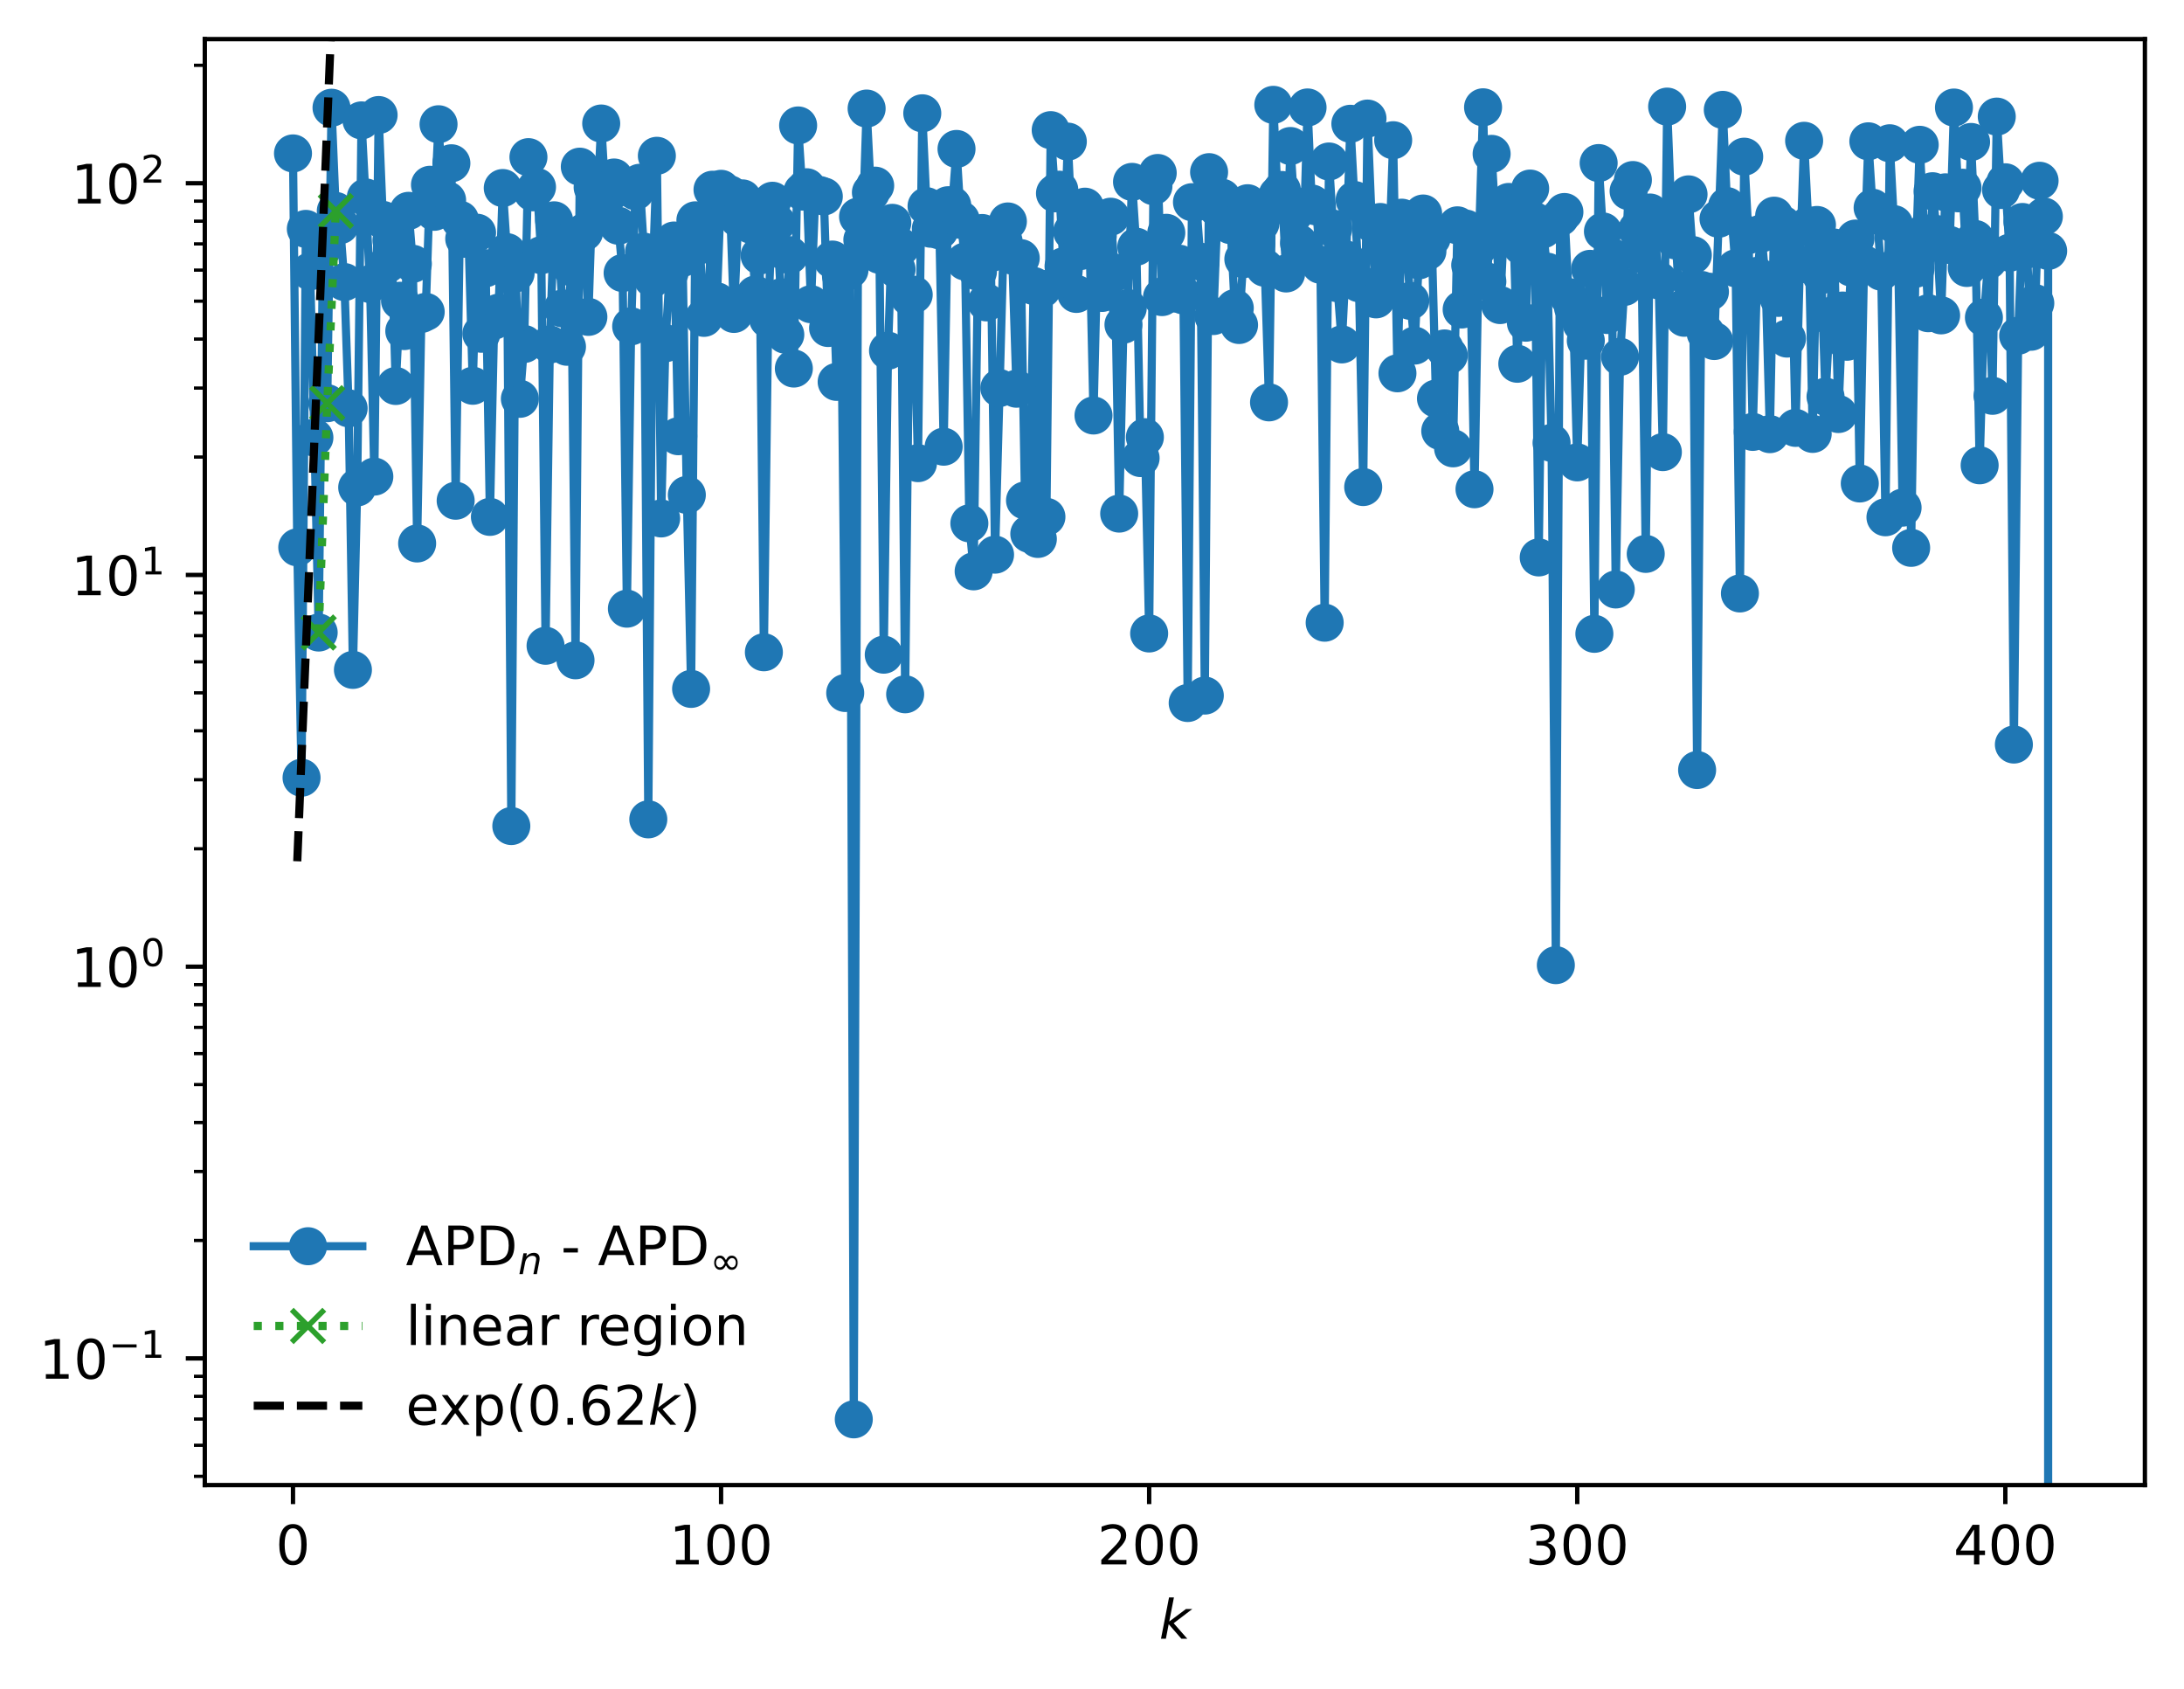 <?xml version="1.0" encoding="utf-8" standalone="no"?>
<!DOCTYPE svg PUBLIC "-//W3C//DTD SVG 1.1//EN"
  "http://www.w3.org/Graphics/SVG/1.1/DTD/svg11.dtd">
<!-- Created with matplotlib (https://matplotlib.org/) -->
<svg height="310.868pt" version="1.1" viewBox="0 0 402.02 310.868" width="402.02pt" xmlns="http://www.w3.org/2000/svg" xmlns:xlink="http://www.w3.org/1999/xlink">
 <defs>
  <style type="text/css">
*{stroke-linecap:butt;stroke-linejoin:round;}
  </style>
 </defs>
 <g id="figure_1">
  <g id="patch_1">
   <path d="M 0 310.868 
L 402.02 310.868 
L 402.02 0 
L 0 0 
z
" style="fill:#ffffff;"/>
  </g>
  <g id="axes_1">
   <g id="patch_2">
    <path d="M 37.7 273.312 
L 394.82 273.312 
L 394.82 7.2 
L 37.7 7.2 
z
" style="fill:#ffffff;"/>
   </g>
   <g id="matplotlib.axis_1">
    <g id="xtick_1">
     <g id="line2d_1">
      <defs>
       <path d="M 0 0 
L 0 3.5 
" id="m92e4d70c98" style="stroke:#000000;stroke-width:0.8;"/>
      </defs>
      <g>
       <use style="stroke:#000000;stroke-width:0.8;" x="53.933" xlink:href="#m92e4d70c98" y="273.312"/>
      </g>
     </g>
     <g id="text_1">
      <!-- 0 -->
      <defs>
       <path d="M 31.781 66.406 
Q 24.172 66.406 20.328 58.906 
Q 16.5 51.422 16.5 36.375 
Q 16.5 21.391 20.328 13.891 
Q 24.172 6.391 31.781 6.391 
Q 39.453 6.391 43.281 13.891 
Q 47.125 21.391 47.125 36.375 
Q 47.125 51.422 43.281 58.906 
Q 39.453 66.406 31.781 66.406 
z
M 31.781 74.219 
Q 44.047 74.219 50.516 64.516 
Q 56.984 54.828 56.984 36.375 
Q 56.984 17.969 50.516 8.266 
Q 44.047 -1.422 31.781 -1.422 
Q 19.531 -1.422 13.062 8.266 
Q 6.594 17.969 6.594 36.375 
Q 6.594 54.828 13.062 64.516 
Q 19.531 74.219 31.781 74.219 
z
" id="DejaVuSans-48"/>
      </defs>
      <g transform="translate(50.751 287.91)scale(0.1 -0.1)">
       <use xlink:href="#DejaVuSans-48"/>
      </g>
     </g>
    </g>
    <g id="xtick_2">
     <g id="line2d_2">
      <g>
       <use style="stroke:#000000;stroke-width:0.8;" x="132.732" xlink:href="#m92e4d70c98" y="273.312"/>
      </g>
     </g>
     <g id="text_2">
      <!-- 100 -->
      <defs>
       <path d="M 12.406 8.297 
L 28.516 8.297 
L 28.516 63.922 
L 10.984 60.406 
L 10.984 69.391 
L 28.422 72.906 
L 38.281 72.906 
L 38.281 8.297 
L 54.391 8.297 
L 54.391 0 
L 12.406 0 
z
" id="DejaVuSans-49"/>
      </defs>
      <g transform="translate(123.189 287.91)scale(0.1 -0.1)">
       <use xlink:href="#DejaVuSans-49"/>
       <use x="63.623" xlink:href="#DejaVuSans-48"/>
       <use x="127.246" xlink:href="#DejaVuSans-48"/>
      </g>
     </g>
    </g>
    <g id="xtick_3">
     <g id="line2d_3">
      <g>
       <use style="stroke:#000000;stroke-width:0.8;" x="211.532" xlink:href="#m92e4d70c98" y="273.312"/>
      </g>
     </g>
     <g id="text_3">
      <!-- 200 -->
      <defs>
       <path d="M 19.188 8.297 
L 53.609 8.297 
L 53.609 0 
L 7.328 0 
L 7.328 8.297 
Q 12.938 14.109 22.625 23.891 
Q 32.328 33.688 34.812 36.531 
Q 39.547 41.844 41.422 45.531 
Q 43.312 49.219 43.312 52.781 
Q 43.312 58.594 39.234 62.25 
Q 35.156 65.922 28.609 65.922 
Q 23.969 65.922 18.812 64.312 
Q 13.672 62.703 7.812 59.422 
L 7.812 69.391 
Q 13.766 71.781 18.938 73 
Q 24.125 74.219 28.422 74.219 
Q 39.75 74.219 46.484 68.547 
Q 53.219 62.891 53.219 53.422 
Q 53.219 48.922 51.531 44.891 
Q 49.859 40.875 45.406 35.406 
Q 44.188 33.984 37.641 27.219 
Q 31.109 20.453 19.188 8.297 
z
" id="DejaVuSans-50"/>
      </defs>
      <g transform="translate(201.988 287.91)scale(0.1 -0.1)">
       <use xlink:href="#DejaVuSans-50"/>
       <use x="63.623" xlink:href="#DejaVuSans-48"/>
       <use x="127.246" xlink:href="#DejaVuSans-48"/>
      </g>
     </g>
    </g>
    <g id="xtick_4">
     <g id="line2d_4">
      <g>
       <use style="stroke:#000000;stroke-width:0.8;" x="290.332" xlink:href="#m92e4d70c98" y="273.312"/>
      </g>
     </g>
     <g id="text_4">
      <!-- 300 -->
      <defs>
       <path d="M 40.578 39.312 
Q 47.656 37.797 51.625 33 
Q 55.609 28.219 55.609 21.188 
Q 55.609 10.406 48.188 4.484 
Q 40.766 -1.422 27.094 -1.422 
Q 22.516 -1.422 17.656 -0.516 
Q 12.797 0.391 7.625 2.203 
L 7.625 11.719 
Q 11.719 9.328 16.594 8.109 
Q 21.484 6.891 26.812 6.891 
Q 36.078 6.891 40.938 10.547 
Q 45.797 14.203 45.797 21.188 
Q 45.797 27.641 41.281 31.266 
Q 36.766 34.906 28.719 34.906 
L 20.219 34.906 
L 20.219 43.016 
L 29.109 43.016 
Q 36.375 43.016 40.234 45.922 
Q 44.094 48.828 44.094 54.297 
Q 44.094 59.906 40.109 62.906 
Q 36.141 65.922 28.719 65.922 
Q 24.656 65.922 20.016 65.031 
Q 15.375 64.156 9.812 62.312 
L 9.812 71.094 
Q 15.438 72.656 20.344 73.438 
Q 25.25 74.219 29.594 74.219 
Q 40.828 74.219 47.359 69.109 
Q 53.906 64.016 53.906 55.328 
Q 53.906 49.266 50.438 45.094 
Q 46.969 40.922 40.578 39.312 
z
" id="DejaVuSans-51"/>
      </defs>
      <g transform="translate(280.788 287.91)scale(0.1 -0.1)">
       <use xlink:href="#DejaVuSans-51"/>
       <use x="63.623" xlink:href="#DejaVuSans-48"/>
       <use x="127.246" xlink:href="#DejaVuSans-48"/>
      </g>
     </g>
    </g>
    <g id="xtick_5">
     <g id="line2d_5">
      <g>
       <use style="stroke:#000000;stroke-width:0.8;" x="369.131" xlink:href="#m92e4d70c98" y="273.312"/>
      </g>
     </g>
     <g id="text_5">
      <!-- 400 -->
      <defs>
       <path d="M 37.797 64.312 
L 12.891 25.391 
L 37.797 25.391 
z
M 35.203 72.906 
L 47.609 72.906 
L 47.609 25.391 
L 58.016 25.391 
L 58.016 17.188 
L 47.609 17.188 
L 47.609 0 
L 37.797 0 
L 37.797 17.188 
L 4.891 17.188 
L 4.891 26.703 
z
" id="DejaVuSans-52"/>
      </defs>
      <g transform="translate(359.588 287.91)scale(0.1 -0.1)">
       <use xlink:href="#DejaVuSans-52"/>
       <use x="63.623" xlink:href="#DejaVuSans-48"/>
       <use x="127.246" xlink:href="#DejaVuSans-48"/>
      </g>
     </g>
    </g>
    <g id="text_6">
     <!-- $ k $ -->
     <defs>
      <path d="M 18.312 75.984 
L 27.297 75.984 
L 18.703 31.688 
L 49.516 54.688 
L 61.188 54.688 
L 26.812 28.516 
L 51.906 0 
L 41.016 0 
L 17.672 26.703 
L 12.5 0 
L 3.516 0 
z
" id="DejaVuSans-Oblique-107"/>
     </defs>
     <g transform="translate(213.36 301.589)scale(0.1 -0.1)">
      <use transform="translate(0 0.016)" xlink:href="#DejaVuSans-Oblique-107"/>
     </g>
    </g>
   </g>
   <g id="matplotlib.axis_2">
    <g id="ytick_1">
     <g id="line2d_6">
      <defs>
       <path d="M 0 0 
L -3.5 0 
" id="m35f4b00801" style="stroke:#000000;stroke-width:0.8;"/>
      </defs>
      <g>
       <use style="stroke:#000000;stroke-width:0.8;" x="37.7" xlink:href="#m35f4b00801" y="249.998"/>
      </g>
     </g>
     <g id="text_7">
      <!-- $\mathdefault{10^{-1}}$ -->
      <defs>
       <path d="M 10.594 35.5 
L 73.188 35.5 
L 73.188 27.203 
L 10.594 27.203 
z
" id="DejaVuSans-8722"/>
      </defs>
      <g transform="translate(7.2 253.797)scale(0.1 -0.1)">
       <use transform="translate(0 0.684)" xlink:href="#DejaVuSans-49"/>
       <use transform="translate(63.623 0.684)" xlink:href="#DejaVuSans-48"/>
       <use transform="translate(128.203 38.966)scale(0.7)" xlink:href="#DejaVuSans-8722"/>
       <use transform="translate(186.855 38.966)scale(0.7)" xlink:href="#DejaVuSans-49"/>
      </g>
     </g>
    </g>
    <g id="ytick_2">
     <g id="line2d_7">
      <g>
       <use style="stroke:#000000;stroke-width:0.8;" x="37.7" xlink:href="#m35f4b00801" y="177.906"/>
      </g>
     </g>
     <g id="text_8">
      <!-- $\mathdefault{10^{0}}$ -->
      <g transform="translate(13.1 181.705)scale(0.1 -0.1)">
       <use transform="translate(0 0.766)" xlink:href="#DejaVuSans-49"/>
       <use transform="translate(63.623 0.766)" xlink:href="#DejaVuSans-48"/>
       <use transform="translate(128.203 39.047)scale(0.7)" xlink:href="#DejaVuSans-48"/>
      </g>
     </g>
    </g>
    <g id="ytick_3">
     <g id="line2d_8">
      <g>
       <use style="stroke:#000000;stroke-width:0.8;" x="37.7" xlink:href="#m35f4b00801" y="105.813"/>
      </g>
     </g>
     <g id="text_9">
      <!-- $\mathdefault{10^{1}}$ -->
      <g transform="translate(13.1 109.612)scale(0.1 -0.1)">
       <use transform="translate(0 0.684)" xlink:href="#DejaVuSans-49"/>
       <use transform="translate(63.623 0.684)" xlink:href="#DejaVuSans-48"/>
       <use transform="translate(128.203 38.966)scale(0.7)" xlink:href="#DejaVuSans-49"/>
      </g>
     </g>
    </g>
    <g id="ytick_4">
     <g id="line2d_9">
      <g>
       <use style="stroke:#000000;stroke-width:0.8;" x="37.7" xlink:href="#m35f4b00801" y="33.721"/>
      </g>
     </g>
     <g id="text_10">
      <!-- $\mathdefault{10^{2}}$ -->
      <g transform="translate(13.1 37.52)scale(0.1 -0.1)">
       <use transform="translate(0 0.766)" xlink:href="#DejaVuSans-49"/>
       <use transform="translate(63.623 0.766)" xlink:href="#DejaVuSans-48"/>
       <use transform="translate(128.203 39.047)scale(0.7)" xlink:href="#DejaVuSans-50"/>
      </g>
     </g>
    </g>
    <g id="ytick_5">
     <g id="line2d_10">
      <defs>
       <path d="M 0 0 
L -2 0 
" id="mab8654275f" style="stroke:#000000;stroke-width:0.6;"/>
      </defs>
      <g>
       <use style="stroke:#000000;stroke-width:0.6;" x="37.7" xlink:href="#mab8654275f" y="271.7"/>
      </g>
     </g>
    </g>
    <g id="ytick_6">
     <g id="line2d_11">
      <g>
       <use style="stroke:#000000;stroke-width:0.6;" x="37.7" xlink:href="#mab8654275f" y="265.991"/>
      </g>
     </g>
    </g>
    <g id="ytick_7">
     <g id="line2d_12">
      <g>
       <use style="stroke:#000000;stroke-width:0.6;" x="37.7" xlink:href="#mab8654275f" y="261.165"/>
      </g>
     </g>
    </g>
    <g id="ytick_8">
     <g id="line2d_13">
      <g>
       <use style="stroke:#000000;stroke-width:0.6;" x="37.7" xlink:href="#mab8654275f" y="256.984"/>
      </g>
     </g>
    </g>
    <g id="ytick_9">
     <g id="line2d_14">
      <g>
       <use style="stroke:#000000;stroke-width:0.6;" x="37.7" xlink:href="#mab8654275f" y="253.297"/>
      </g>
     </g>
    </g>
    <g id="ytick_10">
     <g id="line2d_15">
      <g>
       <use style="stroke:#000000;stroke-width:0.6;" x="37.7" xlink:href="#mab8654275f" y="228.296"/>
      </g>
     </g>
    </g>
    <g id="ytick_11">
     <g id="line2d_16">
      <g>
       <use style="stroke:#000000;stroke-width:0.6;" x="37.7" xlink:href="#mab8654275f" y="215.601"/>
      </g>
     </g>
    </g>
    <g id="ytick_12">
     <g id="line2d_17">
      <g>
       <use style="stroke:#000000;stroke-width:0.6;" x="37.7" xlink:href="#mab8654275f" y="206.594"/>
      </g>
     </g>
    </g>
    <g id="ytick_13">
     <g id="line2d_18">
      <g>
       <use style="stroke:#000000;stroke-width:0.6;" x="37.7" xlink:href="#mab8654275f" y="199.607"/>
      </g>
     </g>
    </g>
    <g id="ytick_14">
     <g id="line2d_19">
      <g>
       <use style="stroke:#000000;stroke-width:0.6;" x="37.7" xlink:href="#mab8654275f" y="193.899"/>
      </g>
     </g>
    </g>
    <g id="ytick_15">
     <g id="line2d_20">
      <g>
       <use style="stroke:#000000;stroke-width:0.6;" x="37.7" xlink:href="#mab8654275f" y="189.073"/>
      </g>
     </g>
    </g>
    <g id="ytick_16">
     <g id="line2d_21">
      <g>
       <use style="stroke:#000000;stroke-width:0.6;" x="37.7" xlink:href="#mab8654275f" y="184.892"/>
      </g>
     </g>
    </g>
    <g id="ytick_17">
     <g id="line2d_22">
      <g>
       <use style="stroke:#000000;stroke-width:0.6;" x="37.7" xlink:href="#mab8654275f" y="181.204"/>
      </g>
     </g>
    </g>
    <g id="ytick_18">
     <g id="line2d_23">
      <g>
       <use style="stroke:#000000;stroke-width:0.6;" x="37.7" xlink:href="#mab8654275f" y="156.204"/>
      </g>
     </g>
    </g>
    <g id="ytick_19">
     <g id="line2d_24">
      <g>
       <use style="stroke:#000000;stroke-width:0.6;" x="37.7" xlink:href="#mab8654275f" y="143.509"/>
      </g>
     </g>
    </g>
    <g id="ytick_20">
     <g id="line2d_25">
      <g>
       <use style="stroke:#000000;stroke-width:0.6;" x="37.7" xlink:href="#mab8654275f" y="134.502"/>
      </g>
     </g>
    </g>
    <g id="ytick_21">
     <g id="line2d_26">
      <g>
       <use style="stroke:#000000;stroke-width:0.6;" x="37.7" xlink:href="#mab8654275f" y="127.515"/>
      </g>
     </g>
    </g>
    <g id="ytick_22">
     <g id="line2d_27">
      <g>
       <use style="stroke:#000000;stroke-width:0.6;" x="37.7" xlink:href="#mab8654275f" y="121.807"/>
      </g>
     </g>
    </g>
    <g id="ytick_23">
     <g id="line2d_28">
      <g>
       <use style="stroke:#000000;stroke-width:0.6;" x="37.7" xlink:href="#mab8654275f" y="116.98"/>
      </g>
     </g>
    </g>
    <g id="ytick_24">
     <g id="line2d_29">
      <g>
       <use style="stroke:#000000;stroke-width:0.6;" x="37.7" xlink:href="#mab8654275f" y="112.8"/>
      </g>
     </g>
    </g>
    <g id="ytick_25">
     <g id="line2d_30">
      <g>
       <use style="stroke:#000000;stroke-width:0.6;" x="37.7" xlink:href="#mab8654275f" y="109.112"/>
      </g>
     </g>
    </g>
    <g id="ytick_26">
     <g id="line2d_31">
      <g>
       <use style="stroke:#000000;stroke-width:0.6;" x="37.7" xlink:href="#mab8654275f" y="84.111"/>
      </g>
     </g>
    </g>
    <g id="ytick_27">
     <g id="line2d_32">
      <g>
       <use style="stroke:#000000;stroke-width:0.6;" x="37.7" xlink:href="#mab8654275f" y="71.416"/>
      </g>
     </g>
    </g>
    <g id="ytick_28">
     <g id="line2d_33">
      <g>
       <use style="stroke:#000000;stroke-width:0.6;" x="37.7" xlink:href="#mab8654275f" y="62.409"/>
      </g>
     </g>
    </g>
    <g id="ytick_29">
     <g id="line2d_34">
      <g>
       <use style="stroke:#000000;stroke-width:0.6;" x="37.7" xlink:href="#mab8654275f" y="55.423"/>
      </g>
     </g>
    </g>
    <g id="ytick_30">
     <g id="line2d_35">
      <g>
       <use style="stroke:#000000;stroke-width:0.6;" x="37.7" xlink:href="#mab8654275f" y="49.714"/>
      </g>
     </g>
    </g>
    <g id="ytick_31">
     <g id="line2d_36">
      <g>
       <use style="stroke:#000000;stroke-width:0.6;" x="37.7" xlink:href="#mab8654275f" y="44.888"/>
      </g>
     </g>
    </g>
    <g id="ytick_32">
     <g id="line2d_37">
      <g>
       <use style="stroke:#000000;stroke-width:0.6;" x="37.7" xlink:href="#mab8654275f" y="40.707"/>
      </g>
     </g>
    </g>
    <g id="ytick_33">
     <g id="line2d_38">
      <g>
       <use style="stroke:#000000;stroke-width:0.6;" x="37.7" xlink:href="#mab8654275f" y="37.02"/>
      </g>
     </g>
    </g>
    <g id="ytick_34">
     <g id="line2d_39">
      <g>
       <use style="stroke:#000000;stroke-width:0.6;" x="37.7" xlink:href="#mab8654275f" y="12.019"/>
      </g>
     </g>
    </g>
   </g>
   <g id="line2d_40">
    <path clip-path="url(#pcb890ff667)" d="M 53.933 28.235 
L 54.721 100.736 
L 55.509 143.133 
L 56.297 42.125 
L 57.085 49.947 
L 57.873 80.533 
L 58.661 116.411 
L 59.449 45.663 
L 60.237 74.206 
L 61.025 19.829 
L 61.813 38.826 
L 62.601 41.434 
L 63.389 51.908 
L 64.177 75.146 
L 64.965 123.285 
L 65.753 89.711 
L 66.541 22.157 
L 68.117 52.272 
L 68.905 87.71 
L 69.693 21.17 
L 70.481 40.473 
L 71.269 48.626 
L 72.057 44.247 
L 72.845 71.035 
L 73.633 55.353 
L 74.421 60.93 
L 75.209 38.802 
L 75.997 48.549 
L 76.785 100.018 
L 77.573 57.778 
L 78.361 57.392 
L 79.149 34.008 
L 79.937 38.98 
L 80.725 22.866 
L 81.513 36.936 
L 82.301 36.843 
L 83.089 30.048 
L 83.877 92.155 
L 84.665 40.441 
L 85.453 43.941 
L 86.241 43.598 
L 87.029 70.996 
L 87.817 42.83 
L 88.605 61.424 
L 89.393 49.362 
L 90.181 95.127 
L 90.969 58.994 
L 91.757 57.553 
L 92.545 34.604 
L 93.333 46.407 
L 94.121 152.024 
L 94.909 50.312 
L 95.697 73.399 
L 96.485 63.306 
L 97.273 28.919 
L 98.061 35.393 
L 98.849 34.425 
L 99.637 46.965 
L 100.425 118.847 
L 101.213 63.4 
L 102.001 40.546 
L 102.789 44.784 
L 103.577 56.765 
L 104.365 63.819 
L 105.152 49.175 
L 105.94 121.519 
L 106.728 30.674 
L 107.516 42.736 
L 108.304 58.32 
L 109.092 34.482 
L 109.88 39.048 
L 110.668 22.731 
L 111.456 36.213 
L 112.244 35.49 
L 113.032 32.669 
L 114.608 50.248 
L 115.396 112.018 
L 116.184 60.055 
L 116.972 35.197 
L 117.76 33.639 
L 118.548 46.321 
L 119.336 150.791 
L 120.124 51.269 
L 120.912 28.674 
L 121.7 95.413 
L 122.488 63.171 
L 123.276 50.099 
L 124.064 44.264 
L 124.852 80.282 
L 125.64 47.468 
L 126.428 91.085 
L 127.216 126.784 
L 128.004 40.547 
L 128.792 45.147 
L 129.58 58.499 
L 130.368 57.451 
L 131.156 34.918 
L 131.944 55.458 
L 132.732 34.749 
L 133.52 35.748 
L 134.308 35.764 
L 135.096 57.777 
L 135.884 40.183 
L 136.672 36.512 
L 137.46 38.291 
L 138.248 41.362 
L 139.036 54.2 
L 139.824 47.033 
L 140.612 120.043 
L 141.4 58.73 
L 142.188 36.947 
L 142.976 41.009 
L 143.764 54.719 
L 144.552 61.596 
L 145.34 46.958 
L 146.128 67.827 
L 146.916 23.087 
L 147.704 35.262 
L 148.492 34.462 
L 149.28 55.985 
L 150.068 35.907 
L 150.856 35.89 
L 151.644 36.157 
L 152.432 60.368 
L 153.22 47.768 
L 154.008 70.283 
L 154.796 50.704 
L 155.584 127.538 
L 156.372 49.665 
L 157.16 261.216 
L 157.948 39.868 
L 158.736 44.134 
L 159.524 19.98 
L 160.312 35.418 
L 161.1 34.168 
L 161.888 46.902 
L 162.676 120.485 
L 163.464 64.541 
L 164.252 41.011 
L 165.04 49.553 
L 165.828 45.44 
L 166.616 127.774 
L 167.404 54.689 
L 168.192 54.235 
L 168.98 85.236 
L 169.768 20.851 
L 170.556 37.947 
L 171.344 42.1 
L 172.132 38.504 
L 172.92 42.395 
L 173.708 82.209 
L 174.496 37.772 
L 175.284 37.781 
L 176.072 27.413 
L 176.86 40.461 
L 177.648 48.129 
L 178.436 96.317 
L 179.224 105.149 
L 180.012 50.011 
L 180.8 42.881 
L 181.588 55.652 
L 182.376 46.593 
L 183.164 102.078 
L 184.74 44.412 
L 185.528 40.756 
L 186.316 47.043 
L 187.104 71.54 
L 187.892 47.504 
L 188.68 92.1 
L 189.468 98.25 
L 190.256 52.628 
L 191.044 99.187 
L 191.832 53.161 
L 192.62 95.123 
L 193.408 23.951 
L 194.196 35.578 
L 194.984 34.912 
L 195.772 49.013 
L 196.56 26.065 
L 197.348 42.636 
L 198.136 54.095 
L 199.712 38.036 
L 200.5 41.463 
L 201.288 76.466 
L 202.076 43.398 
L 202.864 53.912 
L 203.652 49.657 
L 204.44 39.885 
L 205.228 50.165 
L 206.016 94.522 
L 206.804 59.748 
L 207.592 56.675 
L 208.38 33.472 
L 209.168 45.407 
L 209.956 84.305 
L 210.744 80.46 
L 211.532 116.583 
L 212.32 34.264 
L 213.108 31.836 
L 213.896 54.677 
L 214.684 42.846 
L 215.472 53.609 
L 216.26 54.015 
L 217.048 48.525 
L 217.836 54.372 
L 218.624 129.381 
L 219.412 37.21 
L 220.2 37.227 
L 220.988 48.165 
L 221.776 128.014 
L 222.564 31.682 
L 223.352 58.164 
L 224.14 38.348 
L 224.928 36.385 
L 225.716 37.815 
L 226.504 41.437 
L 227.292 56.707 
L 228.08 59.813 
L 228.868 47.698 
L 229.656 37.402 
L 230.444 41.703 
L 231.232 44.771 
L 232.02 41.107 
L 232.808 49.28 
L 233.596 74.05 
L 234.384 19.296 
L 235.172 35.881 
L 235.96 34.965 
L 236.748 50.328 
L 237.536 26.872 
L 238.324 39.187 
L 239.112 44.799 
L 239.9 46.481 
L 240.688 19.776 
L 241.476 37.456 
L 242.264 37.982 
L 243.052 48.724 
L 243.84 114.601 
L 244.628 29.721 
L 245.416 42.075 
L 246.992 63.384 
L 247.78 47.764 
L 248.568 22.78 
L 250.144 52.124 
L 250.932 89.637 
L 251.72 21.822 
L 252.508 41.07 
L 253.296 55.096 
L 254.084 40.854 
L 254.872 53.357 
L 255.66 48.157 
L 256.448 25.809 
L 257.236 68.702 
L 258.024 40.063 
L 258.812 43.773 
L 259.6 55.371 
L 260.388 63.603 
L 261.176 47.915 
L 261.964 39.295 
L 262.752 46.223 
L 263.54 43.819 
L 264.328 73.351 
L 265.116 79.322 
L 265.904 64.127 
L 266.692 65.398 
L 267.48 82.509 
L 268.268 41.47 
L 269.056 56.959 
L 269.844 42.071 
L 270.632 48.8 
L 271.42 90.038 
L 272.208 45.391 
L 272.996 19.748 
L 273.784 51.821 
L 274.572 28.319 
L 276.148 56.146 
L 276.936 39.57 
L 277.724 37.166 
L 278.512 39.05 
L 279.3 66.946 
L 280.088 45.309 
L 280.876 59.388 
L 281.664 34.705 
L 282.452 40.673 
L 283.24 102.588 
L 284.028 42.197 
L 284.816 50 
L 285.604 81.509 
L 286.392 177.625 
L 287.18 39.993 
L 287.968 39.017 
L 288.756 54.664 
L 289.544 56.571 
L 290.332 85.097 
L 291.12 59.546 
L 291.908 62.704 
L 292.696 49.479 
L 293.484 116.647 
L 294.272 30.009 
L 295.06 42.595 
L 295.848 57.975 
L 296.636 47.258 
L 297.424 108.485 
L 298.212 65.665 
L 299 52.804 
L 299.788 35.175 
L 300.576 33.135 
L 301.364 42.262 
L 302.152 46.813 
L 302.94 101.938 
L 303.728 39.11 
L 304.516 41.577 
L 305.304 51.595 
L 306.092 83.207 
L 306.88 19.621 
L 307.668 39.827 
L 308.456 44.251 
L 309.244 57.016 
L 310.032 58.482 
L 310.82 35.77 
L 311.608 46.948 
L 312.396 141.717 
L 313.184 53.36 
L 313.972 61.296 
L 314.76 53.698 
L 315.548 62.762 
L 317.124 20.219 
L 317.912 37.934 
L 318.7 39.158 
L 319.488 49.373 
L 320.276 109.219 
L 321.064 28.837 
L 321.852 43.278 
L 322.64 79.486 
L 323.428 50.782 
L 324.216 42.972 
L 325.004 51.502 
L 325.792 79.902 
L 326.58 39.693 
L 327.368 54.826 
L 328.155 41.34 
L 328.943 62.311 
L 329.731 42.778 
L 330.519 78.747 
L 331.307 48.665 
L 332.095 25.912 
L 332.883 41.488 
L 333.671 79.855 
L 334.459 41.401 
L 335.247 50.646 
L 336.035 73.005 
L 336.823 58.167 
L 337.611 45.554 
L 338.399 76.197 
L 339.187 57.151 
L 339.975 62.898 
L 340.763 49.238 
L 341.551 43.903 
L 342.339 88.978 
L 343.127 48.608 
L 343.915 26.007 
L 344.703 38.235 
L 345.491 39.651 
L 346.279 49.995 
L 347.067 95.196 
L 347.855 26.366 
L 348.643 41.253 
L 349.431 48.697 
L 350.219 93.424 
L 351.007 43.978 
L 351.795 100.827 
L 352.583 49.469 
L 353.371 26.649 
L 354.947 57.644 
L 355.735 35.192 
L 356.523 43.088 
L 357.311 58.039 
L 358.099 35.395 
L 358.887 45.087 
L 359.675 19.793 
L 360.463 35.579 
L 361.251 34.547 
L 362.039 49.317 
L 362.827 26.126 
L 363.615 43.987 
L 364.403 85.636 
L 365.191 58.44 
L 365.979 47.945 
L 366.767 72.843 
L 367.555 21.459 
L 368.343 34.965 
L 369.131 33.549 
L 369.919 46.517 
L 370.707 137.025 
L 371.495 61.785 
L 372.283 40.853 
L 373.071 45.937 
L 373.859 61.056 
L 374.647 55.803 
L 375.435 33.267 
L 377.011 46.181 
L 377.014 311.868 
L 377.014 311.868 
" style="fill:none;stroke:#1f77b4;stroke-linecap:square;stroke-width:1.5;"/>
    <defs>
     <path d="M 0 3 
C 0.796 3 1.559 2.684 2.121 2.121 
C 2.684 1.559 3 0.796 3 0 
C 3 -0.796 2.684 -1.559 2.121 -2.121 
C 1.559 -2.684 0.796 -3 0 -3 
C -0.796 -3 -1.559 -2.684 -2.121 -2.121 
C -2.684 -1.559 -3 -0.796 -3 0 
C -3 0.796 -2.684 1.559 -2.121 2.121 
C -1.559 2.684 -0.796 3 0 3 
z
" id="m0039d25ee7" style="stroke:#1f77b4;"/>
    </defs>
    <g clip-path="url(#pcb890ff667)">
     <use style="fill:#1f77b4;stroke:#1f77b4;" x="53.933" xlink:href="#m0039d25ee7" y="28.235"/>
     <use style="fill:#1f77b4;stroke:#1f77b4;" x="54.721" xlink:href="#m0039d25ee7" y="100.736"/>
     <use style="fill:#1f77b4;stroke:#1f77b4;" x="55.509" xlink:href="#m0039d25ee7" y="143.133"/>
     <use style="fill:#1f77b4;stroke:#1f77b4;" x="56.297" xlink:href="#m0039d25ee7" y="42.125"/>
     <use style="fill:#1f77b4;stroke:#1f77b4;" x="57.085" xlink:href="#m0039d25ee7" y="49.947"/>
     <use style="fill:#1f77b4;stroke:#1f77b4;" x="57.873" xlink:href="#m0039d25ee7" y="80.533"/>
     <use style="fill:#1f77b4;stroke:#1f77b4;" x="58.661" xlink:href="#m0039d25ee7" y="116.411"/>
     <use style="fill:#1f77b4;stroke:#1f77b4;" x="59.449" xlink:href="#m0039d25ee7" y="45.663"/>
     <use style="fill:#1f77b4;stroke:#1f77b4;" x="60.237" xlink:href="#m0039d25ee7" y="74.206"/>
     <use style="fill:#1f77b4;stroke:#1f77b4;" x="61.025" xlink:href="#m0039d25ee7" y="19.829"/>
     <use style="fill:#1f77b4;stroke:#1f77b4;" x="61.813" xlink:href="#m0039d25ee7" y="38.826"/>
     <use style="fill:#1f77b4;stroke:#1f77b4;" x="62.601" xlink:href="#m0039d25ee7" y="41.434"/>
     <use style="fill:#1f77b4;stroke:#1f77b4;" x="63.389" xlink:href="#m0039d25ee7" y="51.908"/>
     <use style="fill:#1f77b4;stroke:#1f77b4;" x="64.177" xlink:href="#m0039d25ee7" y="75.146"/>
     <use style="fill:#1f77b4;stroke:#1f77b4;" x="64.965" xlink:href="#m0039d25ee7" y="123.285"/>
     <use style="fill:#1f77b4;stroke:#1f77b4;" x="65.753" xlink:href="#m0039d25ee7" y="89.711"/>
     <use style="fill:#1f77b4;stroke:#1f77b4;" x="66.541" xlink:href="#m0039d25ee7" y="22.157"/>
     <use style="fill:#1f77b4;stroke:#1f77b4;" x="67.329" xlink:href="#m0039d25ee7" y="36.338"/>
     <use style="fill:#1f77b4;stroke:#1f77b4;" x="68.117" xlink:href="#m0039d25ee7" y="52.272"/>
     <use style="fill:#1f77b4;stroke:#1f77b4;" x="68.905" xlink:href="#m0039d25ee7" y="87.71"/>
     <use style="fill:#1f77b4;stroke:#1f77b4;" x="69.693" xlink:href="#m0039d25ee7" y="21.17"/>
     <use style="fill:#1f77b4;stroke:#1f77b4;" x="70.481" xlink:href="#m0039d25ee7" y="40.473"/>
     <use style="fill:#1f77b4;stroke:#1f77b4;" x="71.269" xlink:href="#m0039d25ee7" y="48.626"/>
     <use style="fill:#1f77b4;stroke:#1f77b4;" x="72.057" xlink:href="#m0039d25ee7" y="44.247"/>
     <use style="fill:#1f77b4;stroke:#1f77b4;" x="72.845" xlink:href="#m0039d25ee7" y="71.035"/>
     <use style="fill:#1f77b4;stroke:#1f77b4;" x="73.633" xlink:href="#m0039d25ee7" y="55.353"/>
     <use style="fill:#1f77b4;stroke:#1f77b4;" x="74.421" xlink:href="#m0039d25ee7" y="60.93"/>
     <use style="fill:#1f77b4;stroke:#1f77b4;" x="75.209" xlink:href="#m0039d25ee7" y="38.802"/>
     <use style="fill:#1f77b4;stroke:#1f77b4;" x="75.997" xlink:href="#m0039d25ee7" y="48.549"/>
     <use style="fill:#1f77b4;stroke:#1f77b4;" x="76.785" xlink:href="#m0039d25ee7" y="100.018"/>
     <use style="fill:#1f77b4;stroke:#1f77b4;" x="77.573" xlink:href="#m0039d25ee7" y="57.778"/>
     <use style="fill:#1f77b4;stroke:#1f77b4;" x="78.361" xlink:href="#m0039d25ee7" y="57.392"/>
     <use style="fill:#1f77b4;stroke:#1f77b4;" x="79.149" xlink:href="#m0039d25ee7" y="34.008"/>
     <use style="fill:#1f77b4;stroke:#1f77b4;" x="79.937" xlink:href="#m0039d25ee7" y="38.98"/>
     <use style="fill:#1f77b4;stroke:#1f77b4;" x="80.725" xlink:href="#m0039d25ee7" y="22.866"/>
     <use style="fill:#1f77b4;stroke:#1f77b4;" x="81.513" xlink:href="#m0039d25ee7" y="36.936"/>
     <use style="fill:#1f77b4;stroke:#1f77b4;" x="82.301" xlink:href="#m0039d25ee7" y="36.843"/>
     <use style="fill:#1f77b4;stroke:#1f77b4;" x="83.089" xlink:href="#m0039d25ee7" y="30.048"/>
     <use style="fill:#1f77b4;stroke:#1f77b4;" x="83.877" xlink:href="#m0039d25ee7" y="92.155"/>
     <use style="fill:#1f77b4;stroke:#1f77b4;" x="84.665" xlink:href="#m0039d25ee7" y="40.441"/>
     <use style="fill:#1f77b4;stroke:#1f77b4;" x="85.453" xlink:href="#m0039d25ee7" y="43.941"/>
     <use style="fill:#1f77b4;stroke:#1f77b4;" x="86.241" xlink:href="#m0039d25ee7" y="43.598"/>
     <use style="fill:#1f77b4;stroke:#1f77b4;" x="87.029" xlink:href="#m0039d25ee7" y="70.996"/>
     <use style="fill:#1f77b4;stroke:#1f77b4;" x="87.817" xlink:href="#m0039d25ee7" y="42.83"/>
     <use style="fill:#1f77b4;stroke:#1f77b4;" x="88.605" xlink:href="#m0039d25ee7" y="61.424"/>
     <use style="fill:#1f77b4;stroke:#1f77b4;" x="89.393" xlink:href="#m0039d25ee7" y="49.362"/>
     <use style="fill:#1f77b4;stroke:#1f77b4;" x="90.181" xlink:href="#m0039d25ee7" y="95.127"/>
     <use style="fill:#1f77b4;stroke:#1f77b4;" x="90.969" xlink:href="#m0039d25ee7" y="58.994"/>
     <use style="fill:#1f77b4;stroke:#1f77b4;" x="91.757" xlink:href="#m0039d25ee7" y="57.553"/>
     <use style="fill:#1f77b4;stroke:#1f77b4;" x="92.545" xlink:href="#m0039d25ee7" y="34.604"/>
     <use style="fill:#1f77b4;stroke:#1f77b4;" x="93.333" xlink:href="#m0039d25ee7" y="46.407"/>
     <use style="fill:#1f77b4;stroke:#1f77b4;" x="94.121" xlink:href="#m0039d25ee7" y="152.024"/>
     <use style="fill:#1f77b4;stroke:#1f77b4;" x="94.909" xlink:href="#m0039d25ee7" y="50.312"/>
     <use style="fill:#1f77b4;stroke:#1f77b4;" x="95.697" xlink:href="#m0039d25ee7" y="73.399"/>
     <use style="fill:#1f77b4;stroke:#1f77b4;" x="96.485" xlink:href="#m0039d25ee7" y="63.306"/>
     <use style="fill:#1f77b4;stroke:#1f77b4;" x="97.273" xlink:href="#m0039d25ee7" y="28.919"/>
     <use style="fill:#1f77b4;stroke:#1f77b4;" x="98.061" xlink:href="#m0039d25ee7" y="35.393"/>
     <use style="fill:#1f77b4;stroke:#1f77b4;" x="98.849" xlink:href="#m0039d25ee7" y="34.425"/>
     <use style="fill:#1f77b4;stroke:#1f77b4;" x="99.637" xlink:href="#m0039d25ee7" y="46.965"/>
     <use style="fill:#1f77b4;stroke:#1f77b4;" x="100.425" xlink:href="#m0039d25ee7" y="118.847"/>
     <use style="fill:#1f77b4;stroke:#1f77b4;" x="101.213" xlink:href="#m0039d25ee7" y="63.4"/>
     <use style="fill:#1f77b4;stroke:#1f77b4;" x="102.001" xlink:href="#m0039d25ee7" y="40.546"/>
     <use style="fill:#1f77b4;stroke:#1f77b4;" x="102.789" xlink:href="#m0039d25ee7" y="44.784"/>
     <use style="fill:#1f77b4;stroke:#1f77b4;" x="103.577" xlink:href="#m0039d25ee7" y="56.765"/>
     <use style="fill:#1f77b4;stroke:#1f77b4;" x="104.365" xlink:href="#m0039d25ee7" y="63.819"/>
     <use style="fill:#1f77b4;stroke:#1f77b4;" x="105.152" xlink:href="#m0039d25ee7" y="49.175"/>
     <use style="fill:#1f77b4;stroke:#1f77b4;" x="105.94" xlink:href="#m0039d25ee7" y="121.519"/>
     <use style="fill:#1f77b4;stroke:#1f77b4;" x="106.728" xlink:href="#m0039d25ee7" y="30.674"/>
     <use style="fill:#1f77b4;stroke:#1f77b4;" x="107.516" xlink:href="#m0039d25ee7" y="42.736"/>
     <use style="fill:#1f77b4;stroke:#1f77b4;" x="108.304" xlink:href="#m0039d25ee7" y="58.32"/>
     <use style="fill:#1f77b4;stroke:#1f77b4;" x="109.092" xlink:href="#m0039d25ee7" y="34.482"/>
     <use style="fill:#1f77b4;stroke:#1f77b4;" x="109.88" xlink:href="#m0039d25ee7" y="39.048"/>
     <use style="fill:#1f77b4;stroke:#1f77b4;" x="110.668" xlink:href="#m0039d25ee7" y="22.731"/>
     <use style="fill:#1f77b4;stroke:#1f77b4;" x="111.456" xlink:href="#m0039d25ee7" y="36.213"/>
     <use style="fill:#1f77b4;stroke:#1f77b4;" x="112.244" xlink:href="#m0039d25ee7" y="35.49"/>
     <use style="fill:#1f77b4;stroke:#1f77b4;" x="113.032" xlink:href="#m0039d25ee7" y="32.669"/>
     <use style="fill:#1f77b4;stroke:#1f77b4;" x="113.82" xlink:href="#m0039d25ee7" y="41.546"/>
     <use style="fill:#1f77b4;stroke:#1f77b4;" x="114.608" xlink:href="#m0039d25ee7" y="50.248"/>
     <use style="fill:#1f77b4;stroke:#1f77b4;" x="115.396" xlink:href="#m0039d25ee7" y="112.018"/>
     <use style="fill:#1f77b4;stroke:#1f77b4;" x="116.184" xlink:href="#m0039d25ee7" y="60.055"/>
     <use style="fill:#1f77b4;stroke:#1f77b4;" x="116.972" xlink:href="#m0039d25ee7" y="35.197"/>
     <use style="fill:#1f77b4;stroke:#1f77b4;" x="117.76" xlink:href="#m0039d25ee7" y="33.639"/>
     <use style="fill:#1f77b4;stroke:#1f77b4;" x="118.548" xlink:href="#m0039d25ee7" y="46.321"/>
     <use style="fill:#1f77b4;stroke:#1f77b4;" x="119.336" xlink:href="#m0039d25ee7" y="150.791"/>
     <use style="fill:#1f77b4;stroke:#1f77b4;" x="120.124" xlink:href="#m0039d25ee7" y="51.269"/>
     <use style="fill:#1f77b4;stroke:#1f77b4;" x="120.912" xlink:href="#m0039d25ee7" y="28.674"/>
     <use style="fill:#1f77b4;stroke:#1f77b4;" x="121.7" xlink:href="#m0039d25ee7" y="95.413"/>
     <use style="fill:#1f77b4;stroke:#1f77b4;" x="122.488" xlink:href="#m0039d25ee7" y="63.171"/>
     <use style="fill:#1f77b4;stroke:#1f77b4;" x="123.276" xlink:href="#m0039d25ee7" y="50.099"/>
     <use style="fill:#1f77b4;stroke:#1f77b4;" x="124.064" xlink:href="#m0039d25ee7" y="44.264"/>
     <use style="fill:#1f77b4;stroke:#1f77b4;" x="124.852" xlink:href="#m0039d25ee7" y="80.282"/>
     <use style="fill:#1f77b4;stroke:#1f77b4;" x="125.64" xlink:href="#m0039d25ee7" y="47.468"/>
     <use style="fill:#1f77b4;stroke:#1f77b4;" x="126.428" xlink:href="#m0039d25ee7" y="91.085"/>
     <use style="fill:#1f77b4;stroke:#1f77b4;" x="127.216" xlink:href="#m0039d25ee7" y="126.784"/>
     <use style="fill:#1f77b4;stroke:#1f77b4;" x="128.004" xlink:href="#m0039d25ee7" y="40.547"/>
     <use style="fill:#1f77b4;stroke:#1f77b4;" x="128.792" xlink:href="#m0039d25ee7" y="45.147"/>
     <use style="fill:#1f77b4;stroke:#1f77b4;" x="129.58" xlink:href="#m0039d25ee7" y="58.499"/>
     <use style="fill:#1f77b4;stroke:#1f77b4;" x="130.368" xlink:href="#m0039d25ee7" y="57.451"/>
     <use style="fill:#1f77b4;stroke:#1f77b4;" x="131.156" xlink:href="#m0039d25ee7" y="34.918"/>
     <use style="fill:#1f77b4;stroke:#1f77b4;" x="131.944" xlink:href="#m0039d25ee7" y="55.458"/>
     <use style="fill:#1f77b4;stroke:#1f77b4;" x="132.732" xlink:href="#m0039d25ee7" y="34.749"/>
     <use style="fill:#1f77b4;stroke:#1f77b4;" x="133.52" xlink:href="#m0039d25ee7" y="35.748"/>
     <use style="fill:#1f77b4;stroke:#1f77b4;" x="134.308" xlink:href="#m0039d25ee7" y="35.764"/>
     <use style="fill:#1f77b4;stroke:#1f77b4;" x="135.096" xlink:href="#m0039d25ee7" y="57.777"/>
     <use style="fill:#1f77b4;stroke:#1f77b4;" x="135.884" xlink:href="#m0039d25ee7" y="40.183"/>
     <use style="fill:#1f77b4;stroke:#1f77b4;" x="136.672" xlink:href="#m0039d25ee7" y="36.512"/>
     <use style="fill:#1f77b4;stroke:#1f77b4;" x="137.46" xlink:href="#m0039d25ee7" y="38.291"/>
     <use style="fill:#1f77b4;stroke:#1f77b4;" x="138.248" xlink:href="#m0039d25ee7" y="41.362"/>
     <use style="fill:#1f77b4;stroke:#1f77b4;" x="139.036" xlink:href="#m0039d25ee7" y="54.2"/>
     <use style="fill:#1f77b4;stroke:#1f77b4;" x="139.824" xlink:href="#m0039d25ee7" y="47.033"/>
     <use style="fill:#1f77b4;stroke:#1f77b4;" x="140.612" xlink:href="#m0039d25ee7" y="120.043"/>
     <use style="fill:#1f77b4;stroke:#1f77b4;" x="141.4" xlink:href="#m0039d25ee7" y="58.73"/>
     <use style="fill:#1f77b4;stroke:#1f77b4;" x="142.188" xlink:href="#m0039d25ee7" y="36.947"/>
     <use style="fill:#1f77b4;stroke:#1f77b4;" x="142.976" xlink:href="#m0039d25ee7" y="41.009"/>
     <use style="fill:#1f77b4;stroke:#1f77b4;" x="143.764" xlink:href="#m0039d25ee7" y="54.719"/>
     <use style="fill:#1f77b4;stroke:#1f77b4;" x="144.552" xlink:href="#m0039d25ee7" y="61.596"/>
     <use style="fill:#1f77b4;stroke:#1f77b4;" x="145.34" xlink:href="#m0039d25ee7" y="46.958"/>
     <use style="fill:#1f77b4;stroke:#1f77b4;" x="146.128" xlink:href="#m0039d25ee7" y="67.827"/>
     <use style="fill:#1f77b4;stroke:#1f77b4;" x="146.916" xlink:href="#m0039d25ee7" y="23.087"/>
     <use style="fill:#1f77b4;stroke:#1f77b4;" x="147.704" xlink:href="#m0039d25ee7" y="35.262"/>
     <use style="fill:#1f77b4;stroke:#1f77b4;" x="148.492" xlink:href="#m0039d25ee7" y="34.462"/>
     <use style="fill:#1f77b4;stroke:#1f77b4;" x="149.28" xlink:href="#m0039d25ee7" y="55.985"/>
     <use style="fill:#1f77b4;stroke:#1f77b4;" x="150.068" xlink:href="#m0039d25ee7" y="35.907"/>
     <use style="fill:#1f77b4;stroke:#1f77b4;" x="150.856" xlink:href="#m0039d25ee7" y="35.89"/>
     <use style="fill:#1f77b4;stroke:#1f77b4;" x="151.644" xlink:href="#m0039d25ee7" y="36.157"/>
     <use style="fill:#1f77b4;stroke:#1f77b4;" x="152.432" xlink:href="#m0039d25ee7" y="60.368"/>
     <use style="fill:#1f77b4;stroke:#1f77b4;" x="153.22" xlink:href="#m0039d25ee7" y="47.768"/>
     <use style="fill:#1f77b4;stroke:#1f77b4;" x="154.008" xlink:href="#m0039d25ee7" y="70.283"/>
     <use style="fill:#1f77b4;stroke:#1f77b4;" x="154.796" xlink:href="#m0039d25ee7" y="50.704"/>
     <use style="fill:#1f77b4;stroke:#1f77b4;" x="155.584" xlink:href="#m0039d25ee7" y="127.538"/>
     <use style="fill:#1f77b4;stroke:#1f77b4;" x="156.372" xlink:href="#m0039d25ee7" y="49.665"/>
     <use style="fill:#1f77b4;stroke:#1f77b4;" x="157.16" xlink:href="#m0039d25ee7" y="261.216"/>
     <use style="fill:#1f77b4;stroke:#1f77b4;" x="157.948" xlink:href="#m0039d25ee7" y="39.868"/>
     <use style="fill:#1f77b4;stroke:#1f77b4;" x="158.736" xlink:href="#m0039d25ee7" y="44.134"/>
     <use style="fill:#1f77b4;stroke:#1f77b4;" x="159.524" xlink:href="#m0039d25ee7" y="19.98"/>
     <use style="fill:#1f77b4;stroke:#1f77b4;" x="160.312" xlink:href="#m0039d25ee7" y="35.418"/>
     <use style="fill:#1f77b4;stroke:#1f77b4;" x="161.1" xlink:href="#m0039d25ee7" y="34.168"/>
     <use style="fill:#1f77b4;stroke:#1f77b4;" x="161.888" xlink:href="#m0039d25ee7" y="46.902"/>
     <use style="fill:#1f77b4;stroke:#1f77b4;" x="162.676" xlink:href="#m0039d25ee7" y="120.485"/>
     <use style="fill:#1f77b4;stroke:#1f77b4;" x="163.464" xlink:href="#m0039d25ee7" y="64.541"/>
     <use style="fill:#1f77b4;stroke:#1f77b4;" x="164.252" xlink:href="#m0039d25ee7" y="41.011"/>
     <use style="fill:#1f77b4;stroke:#1f77b4;" x="165.04" xlink:href="#m0039d25ee7" y="49.553"/>
     <use style="fill:#1f77b4;stroke:#1f77b4;" x="165.828" xlink:href="#m0039d25ee7" y="45.44"/>
     <use style="fill:#1f77b4;stroke:#1f77b4;" x="166.616" xlink:href="#m0039d25ee7" y="127.774"/>
     <use style="fill:#1f77b4;stroke:#1f77b4;" x="167.404" xlink:href="#m0039d25ee7" y="54.689"/>
     <use style="fill:#1f77b4;stroke:#1f77b4;" x="168.192" xlink:href="#m0039d25ee7" y="54.235"/>
     <use style="fill:#1f77b4;stroke:#1f77b4;" x="168.98" xlink:href="#m0039d25ee7" y="85.236"/>
     <use style="fill:#1f77b4;stroke:#1f77b4;" x="169.768" xlink:href="#m0039d25ee7" y="20.851"/>
     <use style="fill:#1f77b4;stroke:#1f77b4;" x="170.556" xlink:href="#m0039d25ee7" y="37.947"/>
     <use style="fill:#1f77b4;stroke:#1f77b4;" x="171.344" xlink:href="#m0039d25ee7" y="42.1"/>
     <use style="fill:#1f77b4;stroke:#1f77b4;" x="172.132" xlink:href="#m0039d25ee7" y="38.504"/>
     <use style="fill:#1f77b4;stroke:#1f77b4;" x="172.92" xlink:href="#m0039d25ee7" y="42.395"/>
     <use style="fill:#1f77b4;stroke:#1f77b4;" x="173.708" xlink:href="#m0039d25ee7" y="82.209"/>
     <use style="fill:#1f77b4;stroke:#1f77b4;" x="174.496" xlink:href="#m0039d25ee7" y="37.772"/>
     <use style="fill:#1f77b4;stroke:#1f77b4;" x="175.284" xlink:href="#m0039d25ee7" y="37.781"/>
     <use style="fill:#1f77b4;stroke:#1f77b4;" x="176.072" xlink:href="#m0039d25ee7" y="27.413"/>
     <use style="fill:#1f77b4;stroke:#1f77b4;" x="176.86" xlink:href="#m0039d25ee7" y="40.461"/>
     <use style="fill:#1f77b4;stroke:#1f77b4;" x="177.648" xlink:href="#m0039d25ee7" y="48.129"/>
     <use style="fill:#1f77b4;stroke:#1f77b4;" x="178.436" xlink:href="#m0039d25ee7" y="96.317"/>
     <use style="fill:#1f77b4;stroke:#1f77b4;" x="179.224" xlink:href="#m0039d25ee7" y="105.149"/>
     <use style="fill:#1f77b4;stroke:#1f77b4;" x="180.012" xlink:href="#m0039d25ee7" y="50.011"/>
     <use style="fill:#1f77b4;stroke:#1f77b4;" x="180.8" xlink:href="#m0039d25ee7" y="42.881"/>
     <use style="fill:#1f77b4;stroke:#1f77b4;" x="181.588" xlink:href="#m0039d25ee7" y="55.652"/>
     <use style="fill:#1f77b4;stroke:#1f77b4;" x="182.376" xlink:href="#m0039d25ee7" y="46.593"/>
     <use style="fill:#1f77b4;stroke:#1f77b4;" x="183.164" xlink:href="#m0039d25ee7" y="102.078"/>
     <use style="fill:#1f77b4;stroke:#1f77b4;" x="183.952" xlink:href="#m0039d25ee7" y="71.414"/>
     <use style="fill:#1f77b4;stroke:#1f77b4;" x="184.74" xlink:href="#m0039d25ee7" y="44.412"/>
     <use style="fill:#1f77b4;stroke:#1f77b4;" x="185.528" xlink:href="#m0039d25ee7" y="40.756"/>
     <use style="fill:#1f77b4;stroke:#1f77b4;" x="186.316" xlink:href="#m0039d25ee7" y="47.043"/>
     <use style="fill:#1f77b4;stroke:#1f77b4;" x="187.104" xlink:href="#m0039d25ee7" y="71.54"/>
     <use style="fill:#1f77b4;stroke:#1f77b4;" x="187.892" xlink:href="#m0039d25ee7" y="47.504"/>
     <use style="fill:#1f77b4;stroke:#1f77b4;" x="188.68" xlink:href="#m0039d25ee7" y="92.1"/>
     <use style="fill:#1f77b4;stroke:#1f77b4;" x="189.468" xlink:href="#m0039d25ee7" y="98.25"/>
     <use style="fill:#1f77b4;stroke:#1f77b4;" x="190.256" xlink:href="#m0039d25ee7" y="52.628"/>
     <use style="fill:#1f77b4;stroke:#1f77b4;" x="191.044" xlink:href="#m0039d25ee7" y="99.187"/>
     <use style="fill:#1f77b4;stroke:#1f77b4;" x="191.832" xlink:href="#m0039d25ee7" y="53.161"/>
     <use style="fill:#1f77b4;stroke:#1f77b4;" x="192.62" xlink:href="#m0039d25ee7" y="95.123"/>
     <use style="fill:#1f77b4;stroke:#1f77b4;" x="193.408" xlink:href="#m0039d25ee7" y="23.951"/>
     <use style="fill:#1f77b4;stroke:#1f77b4;" x="194.196" xlink:href="#m0039d25ee7" y="35.578"/>
     <use style="fill:#1f77b4;stroke:#1f77b4;" x="194.984" xlink:href="#m0039d25ee7" y="34.912"/>
     <use style="fill:#1f77b4;stroke:#1f77b4;" x="195.772" xlink:href="#m0039d25ee7" y="49.013"/>
     <use style="fill:#1f77b4;stroke:#1f77b4;" x="196.56" xlink:href="#m0039d25ee7" y="26.065"/>
     <use style="fill:#1f77b4;stroke:#1f77b4;" x="197.348" xlink:href="#m0039d25ee7" y="42.636"/>
     <use style="fill:#1f77b4;stroke:#1f77b4;" x="198.136" xlink:href="#m0039d25ee7" y="54.095"/>
     <use style="fill:#1f77b4;stroke:#1f77b4;" x="198.924" xlink:href="#m0039d25ee7" y="46.201"/>
     <use style="fill:#1f77b4;stroke:#1f77b4;" x="199.712" xlink:href="#m0039d25ee7" y="38.036"/>
     <use style="fill:#1f77b4;stroke:#1f77b4;" x="200.5" xlink:href="#m0039d25ee7" y="41.463"/>
     <use style="fill:#1f77b4;stroke:#1f77b4;" x="201.288" xlink:href="#m0039d25ee7" y="76.466"/>
     <use style="fill:#1f77b4;stroke:#1f77b4;" x="202.076" xlink:href="#m0039d25ee7" y="43.398"/>
     <use style="fill:#1f77b4;stroke:#1f77b4;" x="202.864" xlink:href="#m0039d25ee7" y="53.912"/>
     <use style="fill:#1f77b4;stroke:#1f77b4;" x="203.652" xlink:href="#m0039d25ee7" y="49.657"/>
     <use style="fill:#1f77b4;stroke:#1f77b4;" x="204.44" xlink:href="#m0039d25ee7" y="39.885"/>
     <use style="fill:#1f77b4;stroke:#1f77b4;" x="205.228" xlink:href="#m0039d25ee7" y="50.165"/>
     <use style="fill:#1f77b4;stroke:#1f77b4;" x="206.016" xlink:href="#m0039d25ee7" y="94.522"/>
     <use style="fill:#1f77b4;stroke:#1f77b4;" x="206.804" xlink:href="#m0039d25ee7" y="59.748"/>
     <use style="fill:#1f77b4;stroke:#1f77b4;" x="207.592" xlink:href="#m0039d25ee7" y="56.675"/>
     <use style="fill:#1f77b4;stroke:#1f77b4;" x="208.38" xlink:href="#m0039d25ee7" y="33.472"/>
     <use style="fill:#1f77b4;stroke:#1f77b4;" x="209.168" xlink:href="#m0039d25ee7" y="45.407"/>
     <use style="fill:#1f77b4;stroke:#1f77b4;" x="209.956" xlink:href="#m0039d25ee7" y="84.305"/>
     <use style="fill:#1f77b4;stroke:#1f77b4;" x="210.744" xlink:href="#m0039d25ee7" y="80.46"/>
     <use style="fill:#1f77b4;stroke:#1f77b4;" x="211.532" xlink:href="#m0039d25ee7" y="116.583"/>
     <use style="fill:#1f77b4;stroke:#1f77b4;" x="212.32" xlink:href="#m0039d25ee7" y="34.264"/>
     <use style="fill:#1f77b4;stroke:#1f77b4;" x="213.108" xlink:href="#m0039d25ee7" y="31.836"/>
     <use style="fill:#1f77b4;stroke:#1f77b4;" x="213.896" xlink:href="#m0039d25ee7" y="54.677"/>
     <use style="fill:#1f77b4;stroke:#1f77b4;" x="214.684" xlink:href="#m0039d25ee7" y="42.846"/>
     <use style="fill:#1f77b4;stroke:#1f77b4;" x="215.472" xlink:href="#m0039d25ee7" y="53.609"/>
     <use style="fill:#1f77b4;stroke:#1f77b4;" x="216.26" xlink:href="#m0039d25ee7" y="54.015"/>
     <use style="fill:#1f77b4;stroke:#1f77b4;" x="217.048" xlink:href="#m0039d25ee7" y="48.525"/>
     <use style="fill:#1f77b4;stroke:#1f77b4;" x="217.836" xlink:href="#m0039d25ee7" y="54.372"/>
     <use style="fill:#1f77b4;stroke:#1f77b4;" x="218.624" xlink:href="#m0039d25ee7" y="129.381"/>
     <use style="fill:#1f77b4;stroke:#1f77b4;" x="219.412" xlink:href="#m0039d25ee7" y="37.21"/>
     <use style="fill:#1f77b4;stroke:#1f77b4;" x="220.2" xlink:href="#m0039d25ee7" y="37.227"/>
     <use style="fill:#1f77b4;stroke:#1f77b4;" x="220.988" xlink:href="#m0039d25ee7" y="48.165"/>
     <use style="fill:#1f77b4;stroke:#1f77b4;" x="221.776" xlink:href="#m0039d25ee7" y="128.014"/>
     <use style="fill:#1f77b4;stroke:#1f77b4;" x="222.564" xlink:href="#m0039d25ee7" y="31.682"/>
     <use style="fill:#1f77b4;stroke:#1f77b4;" x="223.352" xlink:href="#m0039d25ee7" y="58.164"/>
     <use style="fill:#1f77b4;stroke:#1f77b4;" x="224.14" xlink:href="#m0039d25ee7" y="38.348"/>
     <use style="fill:#1f77b4;stroke:#1f77b4;" x="224.928" xlink:href="#m0039d25ee7" y="36.385"/>
     <use style="fill:#1f77b4;stroke:#1f77b4;" x="225.716" xlink:href="#m0039d25ee7" y="37.815"/>
     <use style="fill:#1f77b4;stroke:#1f77b4;" x="226.504" xlink:href="#m0039d25ee7" y="41.437"/>
     <use style="fill:#1f77b4;stroke:#1f77b4;" x="227.292" xlink:href="#m0039d25ee7" y="56.707"/>
     <use style="fill:#1f77b4;stroke:#1f77b4;" x="228.08" xlink:href="#m0039d25ee7" y="59.813"/>
     <use style="fill:#1f77b4;stroke:#1f77b4;" x="228.868" xlink:href="#m0039d25ee7" y="47.698"/>
     <use style="fill:#1f77b4;stroke:#1f77b4;" x="229.656" xlink:href="#m0039d25ee7" y="37.402"/>
     <use style="fill:#1f77b4;stroke:#1f77b4;" x="230.444" xlink:href="#m0039d25ee7" y="41.703"/>
     <use style="fill:#1f77b4;stroke:#1f77b4;" x="231.232" xlink:href="#m0039d25ee7" y="44.771"/>
     <use style="fill:#1f77b4;stroke:#1f77b4;" x="232.02" xlink:href="#m0039d25ee7" y="41.107"/>
     <use style="fill:#1f77b4;stroke:#1f77b4;" x="232.808" xlink:href="#m0039d25ee7" y="49.28"/>
     <use style="fill:#1f77b4;stroke:#1f77b4;" x="233.596" xlink:href="#m0039d25ee7" y="74.05"/>
     <use style="fill:#1f77b4;stroke:#1f77b4;" x="234.384" xlink:href="#m0039d25ee7" y="19.296"/>
     <use style="fill:#1f77b4;stroke:#1f77b4;" x="235.172" xlink:href="#m0039d25ee7" y="35.881"/>
     <use style="fill:#1f77b4;stroke:#1f77b4;" x="235.96" xlink:href="#m0039d25ee7" y="34.965"/>
     <use style="fill:#1f77b4;stroke:#1f77b4;" x="236.748" xlink:href="#m0039d25ee7" y="50.328"/>
     <use style="fill:#1f77b4;stroke:#1f77b4;" x="237.536" xlink:href="#m0039d25ee7" y="26.872"/>
     <use style="fill:#1f77b4;stroke:#1f77b4;" x="238.324" xlink:href="#m0039d25ee7" y="39.187"/>
     <use style="fill:#1f77b4;stroke:#1f77b4;" x="239.112" xlink:href="#m0039d25ee7" y="44.799"/>
     <use style="fill:#1f77b4;stroke:#1f77b4;" x="239.9" xlink:href="#m0039d25ee7" y="46.481"/>
     <use style="fill:#1f77b4;stroke:#1f77b4;" x="240.688" xlink:href="#m0039d25ee7" y="19.776"/>
     <use style="fill:#1f77b4;stroke:#1f77b4;" x="241.476" xlink:href="#m0039d25ee7" y="37.456"/>
     <use style="fill:#1f77b4;stroke:#1f77b4;" x="242.264" xlink:href="#m0039d25ee7" y="37.982"/>
     <use style="fill:#1f77b4;stroke:#1f77b4;" x="243.052" xlink:href="#m0039d25ee7" y="48.724"/>
     <use style="fill:#1f77b4;stroke:#1f77b4;" x="243.84" xlink:href="#m0039d25ee7" y="114.601"/>
     <use style="fill:#1f77b4;stroke:#1f77b4;" x="244.628" xlink:href="#m0039d25ee7" y="29.721"/>
     <use style="fill:#1f77b4;stroke:#1f77b4;" x="245.416" xlink:href="#m0039d25ee7" y="42.075"/>
     <use style="fill:#1f77b4;stroke:#1f77b4;" x="246.204" xlink:href="#m0039d25ee7" y="52.122"/>
     <use style="fill:#1f77b4;stroke:#1f77b4;" x="246.992" xlink:href="#m0039d25ee7" y="63.384"/>
     <use style="fill:#1f77b4;stroke:#1f77b4;" x="247.78" xlink:href="#m0039d25ee7" y="47.764"/>
     <use style="fill:#1f77b4;stroke:#1f77b4;" x="248.568" xlink:href="#m0039d25ee7" y="22.78"/>
     <use style="fill:#1f77b4;stroke:#1f77b4;" x="249.356" xlink:href="#m0039d25ee7" y="36.818"/>
     <use style="fill:#1f77b4;stroke:#1f77b4;" x="250.144" xlink:href="#m0039d25ee7" y="52.124"/>
     <use style="fill:#1f77b4;stroke:#1f77b4;" x="250.932" xlink:href="#m0039d25ee7" y="89.637"/>
     <use style="fill:#1f77b4;stroke:#1f77b4;" x="251.72" xlink:href="#m0039d25ee7" y="21.822"/>
     <use style="fill:#1f77b4;stroke:#1f77b4;" x="252.508" xlink:href="#m0039d25ee7" y="41.07"/>
     <use style="fill:#1f77b4;stroke:#1f77b4;" x="253.296" xlink:href="#m0039d25ee7" y="55.096"/>
     <use style="fill:#1f77b4;stroke:#1f77b4;" x="254.084" xlink:href="#m0039d25ee7" y="40.854"/>
     <use style="fill:#1f77b4;stroke:#1f77b4;" x="254.872" xlink:href="#m0039d25ee7" y="53.357"/>
     <use style="fill:#1f77b4;stroke:#1f77b4;" x="255.66" xlink:href="#m0039d25ee7" y="48.157"/>
     <use style="fill:#1f77b4;stroke:#1f77b4;" x="256.448" xlink:href="#m0039d25ee7" y="25.809"/>
     <use style="fill:#1f77b4;stroke:#1f77b4;" x="257.236" xlink:href="#m0039d25ee7" y="68.702"/>
     <use style="fill:#1f77b4;stroke:#1f77b4;" x="258.024" xlink:href="#m0039d25ee7" y="40.063"/>
     <use style="fill:#1f77b4;stroke:#1f77b4;" x="258.812" xlink:href="#m0039d25ee7" y="43.773"/>
     <use style="fill:#1f77b4;stroke:#1f77b4;" x="259.6" xlink:href="#m0039d25ee7" y="55.371"/>
     <use style="fill:#1f77b4;stroke:#1f77b4;" x="260.388" xlink:href="#m0039d25ee7" y="63.603"/>
     <use style="fill:#1f77b4;stroke:#1f77b4;" x="261.176" xlink:href="#m0039d25ee7" y="47.915"/>
     <use style="fill:#1f77b4;stroke:#1f77b4;" x="261.964" xlink:href="#m0039d25ee7" y="39.295"/>
     <use style="fill:#1f77b4;stroke:#1f77b4;" x="262.752" xlink:href="#m0039d25ee7" y="46.223"/>
     <use style="fill:#1f77b4;stroke:#1f77b4;" x="263.54" xlink:href="#m0039d25ee7" y="43.819"/>
     <use style="fill:#1f77b4;stroke:#1f77b4;" x="264.328" xlink:href="#m0039d25ee7" y="73.351"/>
     <use style="fill:#1f77b4;stroke:#1f77b4;" x="265.116" xlink:href="#m0039d25ee7" y="79.322"/>
     <use style="fill:#1f77b4;stroke:#1f77b4;" x="265.904" xlink:href="#m0039d25ee7" y="64.127"/>
     <use style="fill:#1f77b4;stroke:#1f77b4;" x="266.692" xlink:href="#m0039d25ee7" y="65.398"/>
     <use style="fill:#1f77b4;stroke:#1f77b4;" x="267.48" xlink:href="#m0039d25ee7" y="82.509"/>
     <use style="fill:#1f77b4;stroke:#1f77b4;" x="268.268" xlink:href="#m0039d25ee7" y="41.47"/>
     <use style="fill:#1f77b4;stroke:#1f77b4;" x="269.056" xlink:href="#m0039d25ee7" y="56.959"/>
     <use style="fill:#1f77b4;stroke:#1f77b4;" x="269.844" xlink:href="#m0039d25ee7" y="42.071"/>
     <use style="fill:#1f77b4;stroke:#1f77b4;" x="270.632" xlink:href="#m0039d25ee7" y="48.8"/>
     <use style="fill:#1f77b4;stroke:#1f77b4;" x="271.42" xlink:href="#m0039d25ee7" y="90.038"/>
     <use style="fill:#1f77b4;stroke:#1f77b4;" x="272.208" xlink:href="#m0039d25ee7" y="45.391"/>
     <use style="fill:#1f77b4;stroke:#1f77b4;" x="272.996" xlink:href="#m0039d25ee7" y="19.748"/>
     <use style="fill:#1f77b4;stroke:#1f77b4;" x="273.784" xlink:href="#m0039d25ee7" y="51.821"/>
     <use style="fill:#1f77b4;stroke:#1f77b4;" x="274.572" xlink:href="#m0039d25ee7" y="28.319"/>
     <use style="fill:#1f77b4;stroke:#1f77b4;" x="275.36" xlink:href="#m0039d25ee7" y="43.142"/>
     <use style="fill:#1f77b4;stroke:#1f77b4;" x="276.148" xlink:href="#m0039d25ee7" y="56.146"/>
     <use style="fill:#1f77b4;stroke:#1f77b4;" x="276.936" xlink:href="#m0039d25ee7" y="39.57"/>
     <use style="fill:#1f77b4;stroke:#1f77b4;" x="277.724" xlink:href="#m0039d25ee7" y="37.166"/>
     <use style="fill:#1f77b4;stroke:#1f77b4;" x="278.512" xlink:href="#m0039d25ee7" y="39.05"/>
     <use style="fill:#1f77b4;stroke:#1f77b4;" x="279.3" xlink:href="#m0039d25ee7" y="66.946"/>
     <use style="fill:#1f77b4;stroke:#1f77b4;" x="280.088" xlink:href="#m0039d25ee7" y="45.309"/>
     <use style="fill:#1f77b4;stroke:#1f77b4;" x="280.876" xlink:href="#m0039d25ee7" y="59.388"/>
     <use style="fill:#1f77b4;stroke:#1f77b4;" x="281.664" xlink:href="#m0039d25ee7" y="34.705"/>
     <use style="fill:#1f77b4;stroke:#1f77b4;" x="282.452" xlink:href="#m0039d25ee7" y="40.673"/>
     <use style="fill:#1f77b4;stroke:#1f77b4;" x="283.24" xlink:href="#m0039d25ee7" y="102.588"/>
     <use style="fill:#1f77b4;stroke:#1f77b4;" x="284.028" xlink:href="#m0039d25ee7" y="42.197"/>
     <use style="fill:#1f77b4;stroke:#1f77b4;" x="284.816" xlink:href="#m0039d25ee7" y="50"/>
     <use style="fill:#1f77b4;stroke:#1f77b4;" x="285.604" xlink:href="#m0039d25ee7" y="81.509"/>
     <use style="fill:#1f77b4;stroke:#1f77b4;" x="286.392" xlink:href="#m0039d25ee7" y="177.625"/>
     <use style="fill:#1f77b4;stroke:#1f77b4;" x="287.18" xlink:href="#m0039d25ee7" y="39.993"/>
     <use style="fill:#1f77b4;stroke:#1f77b4;" x="287.968" xlink:href="#m0039d25ee7" y="39.017"/>
     <use style="fill:#1f77b4;stroke:#1f77b4;" x="288.756" xlink:href="#m0039d25ee7" y="54.664"/>
     <use style="fill:#1f77b4;stroke:#1f77b4;" x="289.544" xlink:href="#m0039d25ee7" y="56.571"/>
     <use style="fill:#1f77b4;stroke:#1f77b4;" x="290.332" xlink:href="#m0039d25ee7" y="85.097"/>
     <use style="fill:#1f77b4;stroke:#1f77b4;" x="291.12" xlink:href="#m0039d25ee7" y="59.546"/>
     <use style="fill:#1f77b4;stroke:#1f77b4;" x="291.908" xlink:href="#m0039d25ee7" y="62.704"/>
     <use style="fill:#1f77b4;stroke:#1f77b4;" x="292.696" xlink:href="#m0039d25ee7" y="49.479"/>
     <use style="fill:#1f77b4;stroke:#1f77b4;" x="293.484" xlink:href="#m0039d25ee7" y="116.647"/>
     <use style="fill:#1f77b4;stroke:#1f77b4;" x="294.272" xlink:href="#m0039d25ee7" y="30.009"/>
     <use style="fill:#1f77b4;stroke:#1f77b4;" x="295.06" xlink:href="#m0039d25ee7" y="42.595"/>
     <use style="fill:#1f77b4;stroke:#1f77b4;" x="295.848" xlink:href="#m0039d25ee7" y="57.975"/>
     <use style="fill:#1f77b4;stroke:#1f77b4;" x="296.636" xlink:href="#m0039d25ee7" y="47.258"/>
     <use style="fill:#1f77b4;stroke:#1f77b4;" x="297.424" xlink:href="#m0039d25ee7" y="108.485"/>
     <use style="fill:#1f77b4;stroke:#1f77b4;" x="298.212" xlink:href="#m0039d25ee7" y="65.665"/>
     <use style="fill:#1f77b4;stroke:#1f77b4;" x="299" xlink:href="#m0039d25ee7" y="52.804"/>
     <use style="fill:#1f77b4;stroke:#1f77b4;" x="299.788" xlink:href="#m0039d25ee7" y="35.175"/>
     <use style="fill:#1f77b4;stroke:#1f77b4;" x="300.576" xlink:href="#m0039d25ee7" y="33.135"/>
     <use style="fill:#1f77b4;stroke:#1f77b4;" x="301.364" xlink:href="#m0039d25ee7" y="42.262"/>
     <use style="fill:#1f77b4;stroke:#1f77b4;" x="302.152" xlink:href="#m0039d25ee7" y="46.813"/>
     <use style="fill:#1f77b4;stroke:#1f77b4;" x="302.94" xlink:href="#m0039d25ee7" y="101.938"/>
     <use style="fill:#1f77b4;stroke:#1f77b4;" x="303.728" xlink:href="#m0039d25ee7" y="39.11"/>
     <use style="fill:#1f77b4;stroke:#1f77b4;" x="304.516" xlink:href="#m0039d25ee7" y="41.577"/>
     <use style="fill:#1f77b4;stroke:#1f77b4;" x="305.304" xlink:href="#m0039d25ee7" y="51.595"/>
     <use style="fill:#1f77b4;stroke:#1f77b4;" x="306.092" xlink:href="#m0039d25ee7" y="83.207"/>
     <use style="fill:#1f77b4;stroke:#1f77b4;" x="306.88" xlink:href="#m0039d25ee7" y="19.621"/>
     <use style="fill:#1f77b4;stroke:#1f77b4;" x="307.668" xlink:href="#m0039d25ee7" y="39.827"/>
     <use style="fill:#1f77b4;stroke:#1f77b4;" x="308.456" xlink:href="#m0039d25ee7" y="44.251"/>
     <use style="fill:#1f77b4;stroke:#1f77b4;" x="309.244" xlink:href="#m0039d25ee7" y="57.016"/>
     <use style="fill:#1f77b4;stroke:#1f77b4;" x="310.032" xlink:href="#m0039d25ee7" y="58.482"/>
     <use style="fill:#1f77b4;stroke:#1f77b4;" x="310.82" xlink:href="#m0039d25ee7" y="35.77"/>
     <use style="fill:#1f77b4;stroke:#1f77b4;" x="311.608" xlink:href="#m0039d25ee7" y="46.948"/>
     <use style="fill:#1f77b4;stroke:#1f77b4;" x="312.396" xlink:href="#m0039d25ee7" y="141.717"/>
     <use style="fill:#1f77b4;stroke:#1f77b4;" x="313.184" xlink:href="#m0039d25ee7" y="53.36"/>
     <use style="fill:#1f77b4;stroke:#1f77b4;" x="313.972" xlink:href="#m0039d25ee7" y="61.296"/>
     <use style="fill:#1f77b4;stroke:#1f77b4;" x="314.76" xlink:href="#m0039d25ee7" y="53.698"/>
     <use style="fill:#1f77b4;stroke:#1f77b4;" x="315.548" xlink:href="#m0039d25ee7" y="62.762"/>
     <use style="fill:#1f77b4;stroke:#1f77b4;" x="316.336" xlink:href="#m0039d25ee7" y="40.264"/>
     <use style="fill:#1f77b4;stroke:#1f77b4;" x="317.124" xlink:href="#m0039d25ee7" y="20.219"/>
     <use style="fill:#1f77b4;stroke:#1f77b4;" x="317.912" xlink:href="#m0039d25ee7" y="37.934"/>
     <use style="fill:#1f77b4;stroke:#1f77b4;" x="318.7" xlink:href="#m0039d25ee7" y="39.158"/>
     <use style="fill:#1f77b4;stroke:#1f77b4;" x="319.488" xlink:href="#m0039d25ee7" y="49.373"/>
     <use style="fill:#1f77b4;stroke:#1f77b4;" x="320.276" xlink:href="#m0039d25ee7" y="109.219"/>
     <use style="fill:#1f77b4;stroke:#1f77b4;" x="321.064" xlink:href="#m0039d25ee7" y="28.837"/>
     <use style="fill:#1f77b4;stroke:#1f77b4;" x="321.852" xlink:href="#m0039d25ee7" y="43.278"/>
     <use style="fill:#1f77b4;stroke:#1f77b4;" x="322.64" xlink:href="#m0039d25ee7" y="79.486"/>
     <use style="fill:#1f77b4;stroke:#1f77b4;" x="323.428" xlink:href="#m0039d25ee7" y="50.782"/>
     <use style="fill:#1f77b4;stroke:#1f77b4;" x="324.216" xlink:href="#m0039d25ee7" y="42.972"/>
     <use style="fill:#1f77b4;stroke:#1f77b4;" x="325.004" xlink:href="#m0039d25ee7" y="51.502"/>
     <use style="fill:#1f77b4;stroke:#1f77b4;" x="325.792" xlink:href="#m0039d25ee7" y="79.902"/>
     <use style="fill:#1f77b4;stroke:#1f77b4;" x="326.58" xlink:href="#m0039d25ee7" y="39.693"/>
     <use style="fill:#1f77b4;stroke:#1f77b4;" x="327.368" xlink:href="#m0039d25ee7" y="54.826"/>
     <use style="fill:#1f77b4;stroke:#1f77b4;" x="328.155" xlink:href="#m0039d25ee7" y="41.34"/>
     <use style="fill:#1f77b4;stroke:#1f77b4;" x="328.943" xlink:href="#m0039d25ee7" y="62.311"/>
     <use style="fill:#1f77b4;stroke:#1f77b4;" x="329.731" xlink:href="#m0039d25ee7" y="42.778"/>
     <use style="fill:#1f77b4;stroke:#1f77b4;" x="330.519" xlink:href="#m0039d25ee7" y="78.747"/>
     <use style="fill:#1f77b4;stroke:#1f77b4;" x="331.307" xlink:href="#m0039d25ee7" y="48.665"/>
     <use style="fill:#1f77b4;stroke:#1f77b4;" x="332.095" xlink:href="#m0039d25ee7" y="25.912"/>
     <use style="fill:#1f77b4;stroke:#1f77b4;" x="332.883" xlink:href="#m0039d25ee7" y="41.488"/>
     <use style="fill:#1f77b4;stroke:#1f77b4;" x="333.671" xlink:href="#m0039d25ee7" y="79.855"/>
     <use style="fill:#1f77b4;stroke:#1f77b4;" x="334.459" xlink:href="#m0039d25ee7" y="41.401"/>
     <use style="fill:#1f77b4;stroke:#1f77b4;" x="335.247" xlink:href="#m0039d25ee7" y="50.646"/>
     <use style="fill:#1f77b4;stroke:#1f77b4;" x="336.035" xlink:href="#m0039d25ee7" y="73.005"/>
     <use style="fill:#1f77b4;stroke:#1f77b4;" x="336.823" xlink:href="#m0039d25ee7" y="58.167"/>
     <use style="fill:#1f77b4;stroke:#1f77b4;" x="337.611" xlink:href="#m0039d25ee7" y="45.554"/>
     <use style="fill:#1f77b4;stroke:#1f77b4;" x="338.399" xlink:href="#m0039d25ee7" y="76.197"/>
     <use style="fill:#1f77b4;stroke:#1f77b4;" x="339.187" xlink:href="#m0039d25ee7" y="57.151"/>
     <use style="fill:#1f77b4;stroke:#1f77b4;" x="339.975" xlink:href="#m0039d25ee7" y="62.898"/>
     <use style="fill:#1f77b4;stroke:#1f77b4;" x="340.763" xlink:href="#m0039d25ee7" y="49.238"/>
     <use style="fill:#1f77b4;stroke:#1f77b4;" x="341.551" xlink:href="#m0039d25ee7" y="43.903"/>
     <use style="fill:#1f77b4;stroke:#1f77b4;" x="342.339" xlink:href="#m0039d25ee7" y="88.978"/>
     <use style="fill:#1f77b4;stroke:#1f77b4;" x="343.127" xlink:href="#m0039d25ee7" y="48.608"/>
     <use style="fill:#1f77b4;stroke:#1f77b4;" x="343.915" xlink:href="#m0039d25ee7" y="26.007"/>
     <use style="fill:#1f77b4;stroke:#1f77b4;" x="344.703" xlink:href="#m0039d25ee7" y="38.235"/>
     <use style="fill:#1f77b4;stroke:#1f77b4;" x="345.491" xlink:href="#m0039d25ee7" y="39.651"/>
     <use style="fill:#1f77b4;stroke:#1f77b4;" x="346.279" xlink:href="#m0039d25ee7" y="49.995"/>
     <use style="fill:#1f77b4;stroke:#1f77b4;" x="347.067" xlink:href="#m0039d25ee7" y="95.196"/>
     <use style="fill:#1f77b4;stroke:#1f77b4;" x="347.855" xlink:href="#m0039d25ee7" y="26.366"/>
     <use style="fill:#1f77b4;stroke:#1f77b4;" x="348.643" xlink:href="#m0039d25ee7" y="41.253"/>
     <use style="fill:#1f77b4;stroke:#1f77b4;" x="349.431" xlink:href="#m0039d25ee7" y="48.697"/>
     <use style="fill:#1f77b4;stroke:#1f77b4;" x="350.219" xlink:href="#m0039d25ee7" y="93.424"/>
     <use style="fill:#1f77b4;stroke:#1f77b4;" x="351.007" xlink:href="#m0039d25ee7" y="43.978"/>
     <use style="fill:#1f77b4;stroke:#1f77b4;" x="351.795" xlink:href="#m0039d25ee7" y="100.827"/>
     <use style="fill:#1f77b4;stroke:#1f77b4;" x="352.583" xlink:href="#m0039d25ee7" y="49.469"/>
     <use style="fill:#1f77b4;stroke:#1f77b4;" x="353.371" xlink:href="#m0039d25ee7" y="26.649"/>
     <use style="fill:#1f77b4;stroke:#1f77b4;" x="354.159" xlink:href="#m0039d25ee7" y="42.927"/>
     <use style="fill:#1f77b4;stroke:#1f77b4;" x="354.947" xlink:href="#m0039d25ee7" y="57.644"/>
     <use style="fill:#1f77b4;stroke:#1f77b4;" x="355.735" xlink:href="#m0039d25ee7" y="35.192"/>
     <use style="fill:#1f77b4;stroke:#1f77b4;" x="356.523" xlink:href="#m0039d25ee7" y="43.088"/>
     <use style="fill:#1f77b4;stroke:#1f77b4;" x="357.311" xlink:href="#m0039d25ee7" y="58.039"/>
     <use style="fill:#1f77b4;stroke:#1f77b4;" x="358.099" xlink:href="#m0039d25ee7" y="35.395"/>
     <use style="fill:#1f77b4;stroke:#1f77b4;" x="358.887" xlink:href="#m0039d25ee7" y="45.087"/>
     <use style="fill:#1f77b4;stroke:#1f77b4;" x="359.675" xlink:href="#m0039d25ee7" y="19.793"/>
     <use style="fill:#1f77b4;stroke:#1f77b4;" x="360.463" xlink:href="#m0039d25ee7" y="35.579"/>
     <use style="fill:#1f77b4;stroke:#1f77b4;" x="361.251" xlink:href="#m0039d25ee7" y="34.547"/>
     <use style="fill:#1f77b4;stroke:#1f77b4;" x="362.039" xlink:href="#m0039d25ee7" y="49.317"/>
     <use style="fill:#1f77b4;stroke:#1f77b4;" x="362.827" xlink:href="#m0039d25ee7" y="26.126"/>
     <use style="fill:#1f77b4;stroke:#1f77b4;" x="363.615" xlink:href="#m0039d25ee7" y="43.987"/>
     <use style="fill:#1f77b4;stroke:#1f77b4;" x="364.403" xlink:href="#m0039d25ee7" y="85.636"/>
     <use style="fill:#1f77b4;stroke:#1f77b4;" x="365.191" xlink:href="#m0039d25ee7" y="58.44"/>
     <use style="fill:#1f77b4;stroke:#1f77b4;" x="365.979" xlink:href="#m0039d25ee7" y="47.945"/>
     <use style="fill:#1f77b4;stroke:#1f77b4;" x="366.767" xlink:href="#m0039d25ee7" y="72.843"/>
     <use style="fill:#1f77b4;stroke:#1f77b4;" x="367.555" xlink:href="#m0039d25ee7" y="21.459"/>
     <use style="fill:#1f77b4;stroke:#1f77b4;" x="368.343" xlink:href="#m0039d25ee7" y="34.965"/>
     <use style="fill:#1f77b4;stroke:#1f77b4;" x="369.131" xlink:href="#m0039d25ee7" y="33.549"/>
     <use style="fill:#1f77b4;stroke:#1f77b4;" x="369.919" xlink:href="#m0039d25ee7" y="46.517"/>
     <use style="fill:#1f77b4;stroke:#1f77b4;" x="370.707" xlink:href="#m0039d25ee7" y="137.025"/>
     <use style="fill:#1f77b4;stroke:#1f77b4;" x="371.495" xlink:href="#m0039d25ee7" y="61.785"/>
     <use style="fill:#1f77b4;stroke:#1f77b4;" x="372.283" xlink:href="#m0039d25ee7" y="40.853"/>
     <use style="fill:#1f77b4;stroke:#1f77b4;" x="373.071" xlink:href="#m0039d25ee7" y="45.937"/>
     <use style="fill:#1f77b4;stroke:#1f77b4;" x="373.859" xlink:href="#m0039d25ee7" y="61.056"/>
     <use style="fill:#1f77b4;stroke:#1f77b4;" x="374.647" xlink:href="#m0039d25ee7" y="55.803"/>
     <use style="fill:#1f77b4;stroke:#1f77b4;" x="375.435" xlink:href="#m0039d25ee7" y="33.267"/>
     <use style="fill:#1f77b4;stroke:#1f77b4;" x="376.223" xlink:href="#m0039d25ee7" y="39.838"/>
     <use style="fill:#1f77b4;stroke:#1f77b4;" x="377.011" xlink:href="#m0039d25ee7" y="46.181"/>
     <use style="fill:#1f77b4;stroke:#1f77b4;" x="377.255" xlink:href="#m0039d25ee7" y="22383.514"/>
    </g>
   </g>
   <g id="line2d_41">
    <path clip-path="url(#pcb890ff667)" d="M 58.661 116.411 
L 60.237 74.206 
L 61.813 38.826 
" style="fill:none;stroke:#2ca02c;stroke-dasharray:1.5,2.475;stroke-dashoffset:0;stroke-width:1.5;"/>
    <defs>
     <path d="M -3 3 
L 3 -3 
M -3 -3 
L 3 3 
" id="m3573517e57" style="stroke:#2ca02c;"/>
    </defs>
    <g clip-path="url(#pcb890ff667)">
     <use style="fill:#2ca02c;stroke:#2ca02c;" x="58.661" xlink:href="#m3573517e57" y="116.411"/>
     <use style="fill:#2ca02c;stroke:#2ca02c;" x="60.237" xlink:href="#m3573517e57" y="74.206"/>
     <use style="fill:#2ca02c;stroke:#2ca02c;" x="61.813" xlink:href="#m3573517e57" y="38.826"/>
    </g>
   </g>
   <g id="line2d_42">
    <path clip-path="url(#pcb890ff667)" d="M 54.721 158.509 
L 61.201 -1 
L 61.201 -1 
" style="fill:none;stroke:#000000;stroke-dasharray:5.55,2.4;stroke-dashoffset:0;stroke-width:1.5;"/>
   </g>
   <g id="patch_3">
    <path d="M 37.7 273.312 
L 37.7 7.2 
" style="fill:none;stroke:#000000;stroke-linecap:square;stroke-linejoin:miter;stroke-width:0.8;"/>
   </g>
   <g id="patch_4">
    <path d="M 394.82 273.312 
L 394.82 7.2 
" style="fill:none;stroke:#000000;stroke-linecap:square;stroke-linejoin:miter;stroke-width:0.8;"/>
   </g>
   <g id="patch_5">
    <path d="M 37.7 273.312 
L 394.82 273.312 
" style="fill:none;stroke:#000000;stroke-linecap:square;stroke-linejoin:miter;stroke-width:0.8;"/>
   </g>
   <g id="patch_6">
    <path d="M 37.7 7.2 
L 394.82 7.2 
" style="fill:none;stroke:#000000;stroke-linecap:square;stroke-linejoin:miter;stroke-width:0.8;"/>
   </g>
   <g id="legend_1">
    <g id="patch_7">
     <path d="M 44.7 268.312 
L 139.786 268.312 
Q 141.786 268.312 141.786 266.312 
L 141.786 223.256 
Q 141.786 221.256 139.786 221.256 
L 44.7 221.256 
Q 42.7 221.256 42.7 223.256 
L 42.7 266.312 
Q 42.7 268.312 44.7 268.312 
z
" style="fill:#ffffff;opacity:0.8;"/>
    </g>
    <g id="line2d_43">
     <path d="M 46.7 229.354 
L 66.7 229.354 
" style="fill:none;stroke:#1f77b4;stroke-linecap:square;stroke-width:1.5;"/>
    </g>
    <g id="line2d_44">
     <g>
      <use style="fill:#1f77b4;stroke:#1f77b4;" x="56.7" xlink:href="#m0039d25ee7" y="229.354"/>
     </g>
    </g>
    <g id="text_11">
     <!-- APD$_n$ - APD$_\infty$ -->
     <defs>
      <path d="M 34.188 63.188 
L 20.797 26.906 
L 47.609 26.906 
z
M 28.609 72.906 
L 39.797 72.906 
L 67.578 0 
L 57.328 0 
L 50.688 18.703 
L 17.828 18.703 
L 11.188 0 
L 0.781 0 
z
" id="DejaVuSans-65"/>
      <path d="M 19.672 64.797 
L 19.672 37.406 
L 32.078 37.406 
Q 38.969 37.406 42.719 40.969 
Q 46.484 44.531 46.484 51.125 
Q 46.484 57.672 42.719 61.234 
Q 38.969 64.797 32.078 64.797 
z
M 9.812 72.906 
L 32.078 72.906 
Q 44.344 72.906 50.609 67.359 
Q 56.891 61.812 56.891 51.125 
Q 56.891 40.328 50.609 34.812 
Q 44.344 29.297 32.078 29.297 
L 19.672 29.297 
L 19.672 0 
L 9.812 0 
z
" id="DejaVuSans-80"/>
      <path d="M 19.672 64.797 
L 19.672 8.109 
L 31.594 8.109 
Q 46.688 8.109 53.688 14.938 
Q 60.688 21.781 60.688 36.531 
Q 60.688 51.172 53.688 57.984 
Q 46.688 64.797 31.594 64.797 
z
M 9.812 72.906 
L 30.078 72.906 
Q 51.266 72.906 61.172 64.094 
Q 71.094 55.281 71.094 36.531 
Q 71.094 17.672 61.125 8.828 
Q 51.172 0 30.078 0 
L 9.812 0 
z
" id="DejaVuSans-68"/>
      <path d="M 55.719 33.016 
L 49.312 0 
L 40.281 0 
L 46.688 32.672 
Q 47.125 34.969 47.359 36.719 
Q 47.609 38.484 47.609 39.5 
Q 47.609 43.609 45.016 45.891 
Q 42.438 48.188 37.797 48.188 
Q 30.562 48.188 25.344 43.375 
Q 20.125 38.578 18.5 30.328 
L 12.5 0 
L 3.516 0 
L 14.109 54.688 
L 23.094 54.688 
L 21.297 46.094 
Q 25.047 50.828 30.312 53.406 
Q 35.594 56 41.406 56 
Q 48.641 56 52.609 52.094 
Q 56.594 48.188 56.594 41.109 
Q 56.594 39.359 56.375 37.359 
Q 56.156 35.359 55.719 33.016 
z
" id="DejaVuSans-Oblique-110"/>
      <path id="DejaVuSans-32"/>
      <path d="M 4.891 31.391 
L 31.203 31.391 
L 31.203 23.391 
L 4.891 23.391 
z
" id="DejaVuSans-45"/>
      <path d="M 45.562 17.047 
Q 44.047 18.797 41.656 22.906 
Q 38.375 17.047 35.5 14.453 
Q 31.891 11.328 26.266 11.328 
Q 19.672 11.328 15.328 16.266 
Q 10.75 21.438 10.75 29.984 
Q 10.75 38.188 15.328 43.75 
Q 19.438 48.688 26.375 48.688 
Q 29.938 48.688 32.562 47.219 
Q 35.641 45.609 37.75 42.828 
Q 39.703 40.328 41.656 36.969 
Q 44.922 42.828 47.797 45.406 
Q 51.422 48.531 57.031 48.531 
Q 63.625 48.531 67.969 43.609 
Q 72.562 38.422 72.562 29.891 
Q 72.562 21.688 67.969 16.109 
Q 63.875 11.188 56.938 11.188 
Q 53.375 11.188 50.734 12.641 
Q 48.094 13.969 45.562 17.047 
z
M 25.734 17.719 
Q 33.797 17.719 38.625 29.438 
Q 32.422 42.234 25.734 42.234 
Q 20.844 42.234 18.359 38.719 
Q 15.672 34.969 15.672 29.984 
Q 15.672 24.516 18.359 21.141 
Q 21.094 17.719 25.734 17.719 
z
M 57.562 42.141 
Q 50.297 42.141 44.672 30.422 
Q 50.828 17.625 57.562 17.625 
Q 62.453 17.625 64.938 21.141 
Q 67.625 24.906 67.625 29.891 
Q 67.625 35.359 64.938 38.719 
Q 62.203 42.141 57.562 42.141 
z
" id="DejaVuSans-8734"/>
     </defs>
     <g transform="translate(74.7 232.854)scale(0.1 -0.1)">
      <use transform="translate(0 0.094)" xlink:href="#DejaVuSans-65"/>
      <use transform="translate(68.408 0.094)" xlink:href="#DejaVuSans-80"/>
      <use transform="translate(128.711 0.094)" xlink:href="#DejaVuSans-68"/>
      <use transform="translate(206.67 -16.312)scale(0.7)" xlink:href="#DejaVuSans-Oblique-110"/>
      <use transform="translate(253.77 0.094)" xlink:href="#DejaVuSans-32"/>
      <use transform="translate(285.557 0.094)" xlink:href="#DejaVuSans-45"/>
      <use transform="translate(321.641 0.094)" xlink:href="#DejaVuSans-32"/>
      <use transform="translate(353.428 0.094)" xlink:href="#DejaVuSans-65"/>
      <use transform="translate(421.836 0.094)" xlink:href="#DejaVuSans-80"/>
      <use transform="translate(482.139 0.094)" xlink:href="#DejaVuSans-68"/>
      <use transform="translate(560.098 -16.312)scale(0.7)" xlink:href="#DejaVuSans-8734"/>
     </g>
    </g>
    <g id="line2d_45">
     <path d="M 46.7 244.032 
L 66.7 244.032 
" style="fill:none;stroke:#2ca02c;stroke-dasharray:1.5,2.475;stroke-dashoffset:0;stroke-width:1.5;"/>
    </g>
    <g id="line2d_46">
     <g>
      <use style="fill:#2ca02c;stroke:#2ca02c;" x="56.7" xlink:href="#m3573517e57" y="244.032"/>
     </g>
    </g>
    <g id="text_12">
     <!-- linear region -->
     <defs>
      <path d="M 9.422 75.984 
L 18.406 75.984 
L 18.406 0 
L 9.422 0 
z
" id="DejaVuSans-108"/>
      <path d="M 9.422 54.688 
L 18.406 54.688 
L 18.406 0 
L 9.422 0 
z
M 9.422 75.984 
L 18.406 75.984 
L 18.406 64.594 
L 9.422 64.594 
z
" id="DejaVuSans-105"/>
      <path d="M 54.891 33.016 
L 54.891 0 
L 45.906 0 
L 45.906 32.719 
Q 45.906 40.484 42.875 44.328 
Q 39.844 48.188 33.797 48.188 
Q 26.516 48.188 22.312 43.547 
Q 18.109 38.922 18.109 30.906 
L 18.109 0 
L 9.078 0 
L 9.078 54.688 
L 18.109 54.688 
L 18.109 46.188 
Q 21.344 51.125 25.703 53.562 
Q 30.078 56 35.797 56 
Q 45.219 56 50.047 50.172 
Q 54.891 44.344 54.891 33.016 
z
" id="DejaVuSans-110"/>
      <path d="M 56.203 29.594 
L 56.203 25.203 
L 14.891 25.203 
Q 15.484 15.922 20.484 11.062 
Q 25.484 6.203 34.422 6.203 
Q 39.594 6.203 44.453 7.469 
Q 49.312 8.734 54.109 11.281 
L 54.109 2.781 
Q 49.266 0.734 44.188 -0.344 
Q 39.109 -1.422 33.891 -1.422 
Q 20.797 -1.422 13.156 6.188 
Q 5.516 13.812 5.516 26.812 
Q 5.516 40.234 12.766 48.109 
Q 20.016 56 32.328 56 
Q 43.359 56 49.781 48.891 
Q 56.203 41.797 56.203 29.594 
z
M 47.219 32.234 
Q 47.125 39.594 43.094 43.984 
Q 39.062 48.391 32.422 48.391 
Q 24.906 48.391 20.391 44.141 
Q 15.875 39.891 15.188 32.172 
z
" id="DejaVuSans-101"/>
      <path d="M 34.281 27.484 
Q 23.391 27.484 19.188 25 
Q 14.984 22.516 14.984 16.5 
Q 14.984 11.719 18.141 8.906 
Q 21.297 6.109 26.703 6.109 
Q 34.188 6.109 38.703 11.406 
Q 43.219 16.703 43.219 25.484 
L 43.219 27.484 
z
M 52.203 31.203 
L 52.203 0 
L 43.219 0 
L 43.219 8.297 
Q 40.141 3.328 35.547 0.953 
Q 30.953 -1.422 24.312 -1.422 
Q 15.922 -1.422 10.953 3.297 
Q 6 8.016 6 15.922 
Q 6 25.141 12.172 29.828 
Q 18.359 34.516 30.609 34.516 
L 43.219 34.516 
L 43.219 35.406 
Q 43.219 41.609 39.141 45 
Q 35.062 48.391 27.688 48.391 
Q 23 48.391 18.547 47.266 
Q 14.109 46.141 10.016 43.891 
L 10.016 52.203 
Q 14.938 54.109 19.578 55.047 
Q 24.219 56 28.609 56 
Q 40.484 56 46.344 49.844 
Q 52.203 43.703 52.203 31.203 
z
" id="DejaVuSans-97"/>
      <path d="M 41.109 46.297 
Q 39.594 47.172 37.812 47.578 
Q 36.031 48 33.891 48 
Q 26.266 48 22.188 43.047 
Q 18.109 38.094 18.109 28.812 
L 18.109 0 
L 9.078 0 
L 9.078 54.688 
L 18.109 54.688 
L 18.109 46.188 
Q 20.953 51.172 25.484 53.578 
Q 30.031 56 36.531 56 
Q 37.453 56 38.578 55.875 
Q 39.703 55.766 41.062 55.516 
z
" id="DejaVuSans-114"/>
      <path d="M 45.406 27.984 
Q 45.406 37.75 41.375 43.109 
Q 37.359 48.484 30.078 48.484 
Q 22.859 48.484 18.828 43.109 
Q 14.797 37.75 14.797 27.984 
Q 14.797 18.266 18.828 12.891 
Q 22.859 7.516 30.078 7.516 
Q 37.359 7.516 41.375 12.891 
Q 45.406 18.266 45.406 27.984 
z
M 54.391 6.781 
Q 54.391 -7.172 48.188 -13.984 
Q 42 -20.797 29.203 -20.797 
Q 24.469 -20.797 20.266 -20.094 
Q 16.062 -19.391 12.109 -17.922 
L 12.109 -9.188 
Q 16.062 -11.328 19.922 -12.344 
Q 23.781 -13.375 27.781 -13.375 
Q 36.625 -13.375 41.016 -8.766 
Q 45.406 -4.156 45.406 5.172 
L 45.406 9.625 
Q 42.625 4.781 38.281 2.391 
Q 33.938 0 27.875 0 
Q 17.828 0 11.672 7.656 
Q 5.516 15.328 5.516 27.984 
Q 5.516 40.672 11.672 48.328 
Q 17.828 56 27.875 56 
Q 33.938 56 38.281 53.609 
Q 42.625 51.219 45.406 46.391 
L 45.406 54.688 
L 54.391 54.688 
z
" id="DejaVuSans-103"/>
      <path d="M 30.609 48.391 
Q 23.391 48.391 19.188 42.75 
Q 14.984 37.109 14.984 27.297 
Q 14.984 17.484 19.156 11.844 
Q 23.344 6.203 30.609 6.203 
Q 37.797 6.203 41.984 11.859 
Q 46.188 17.531 46.188 27.297 
Q 46.188 37.016 41.984 42.703 
Q 37.797 48.391 30.609 48.391 
z
M 30.609 56 
Q 42.328 56 49.016 48.375 
Q 55.719 40.766 55.719 27.297 
Q 55.719 13.875 49.016 6.219 
Q 42.328 -1.422 30.609 -1.422 
Q 18.844 -1.422 12.172 6.219 
Q 5.516 13.875 5.516 27.297 
Q 5.516 40.766 12.172 48.375 
Q 18.844 56 30.609 56 
z
" id="DejaVuSans-111"/>
     </defs>
     <g transform="translate(74.7 247.532)scale(0.1 -0.1)">
      <use xlink:href="#DejaVuSans-108"/>
      <use x="27.783" xlink:href="#DejaVuSans-105"/>
      <use x="55.566" xlink:href="#DejaVuSans-110"/>
      <use x="118.945" xlink:href="#DejaVuSans-101"/>
      <use x="180.469" xlink:href="#DejaVuSans-97"/>
      <use x="241.748" xlink:href="#DejaVuSans-114"/>
      <use x="282.861" xlink:href="#DejaVuSans-32"/>
      <use x="314.648" xlink:href="#DejaVuSans-114"/>
      <use x="353.512" xlink:href="#DejaVuSans-101"/>
      <use x="415.035" xlink:href="#DejaVuSans-103"/>
      <use x="478.512" xlink:href="#DejaVuSans-105"/>
      <use x="506.295" xlink:href="#DejaVuSans-111"/>
      <use x="567.477" xlink:href="#DejaVuSans-110"/>
     </g>
    </g>
    <g id="line2d_47">
     <path d="M 46.7 258.712 
L 66.7 258.712 
" style="fill:none;stroke:#000000;stroke-dasharray:5.55,2.4;stroke-dashoffset:0;stroke-width:1.5;"/>
    </g>
    <g id="line2d_48"/>
    <g id="text_13">
     <!-- $ \exp(0.62 k)$ -->
     <defs>
      <path d="M 54.891 54.688 
L 35.109 28.078 
L 55.906 0 
L 45.312 0 
L 29.391 21.484 
L 13.484 0 
L 2.875 0 
L 24.125 28.609 
L 4.688 54.688 
L 15.281 54.688 
L 29.781 35.203 
L 44.281 54.688 
z
" id="DejaVuSans-120"/>
      <path d="M 18.109 8.203 
L 18.109 -20.797 
L 9.078 -20.797 
L 9.078 54.688 
L 18.109 54.688 
L 18.109 46.391 
Q 20.953 51.266 25.266 53.625 
Q 29.594 56 35.594 56 
Q 45.562 56 51.781 48.094 
Q 58.016 40.188 58.016 27.297 
Q 58.016 14.406 51.781 6.484 
Q 45.562 -1.422 35.594 -1.422 
Q 29.594 -1.422 25.266 0.953 
Q 20.953 3.328 18.109 8.203 
z
M 48.688 27.297 
Q 48.688 37.203 44.609 42.844 
Q 40.531 48.484 33.406 48.484 
Q 26.266 48.484 22.188 42.844 
Q 18.109 37.203 18.109 27.297 
Q 18.109 17.391 22.188 11.75 
Q 26.266 6.109 33.406 6.109 
Q 40.531 6.109 44.609 11.75 
Q 48.688 17.391 48.688 27.297 
z
" id="DejaVuSans-112"/>
      <path d="M 31 75.875 
Q 24.469 64.656 21.281 53.656 
Q 18.109 42.672 18.109 31.391 
Q 18.109 20.125 21.312 9.062 
Q 24.516 -2 31 -13.188 
L 23.188 -13.188 
Q 15.875 -1.703 12.234 9.375 
Q 8.594 20.453 8.594 31.391 
Q 8.594 42.281 12.203 53.312 
Q 15.828 64.359 23.188 75.875 
z
" id="DejaVuSans-40"/>
      <path d="M 10.688 12.406 
L 21 12.406 
L 21 0 
L 10.688 0 
z
" id="DejaVuSans-46"/>
      <path d="M 33.016 40.375 
Q 26.375 40.375 22.484 35.828 
Q 18.609 31.297 18.609 23.391 
Q 18.609 15.531 22.484 10.953 
Q 26.375 6.391 33.016 6.391 
Q 39.656 6.391 43.531 10.953 
Q 47.406 15.531 47.406 23.391 
Q 47.406 31.297 43.531 35.828 
Q 39.656 40.375 33.016 40.375 
z
M 52.594 71.297 
L 52.594 62.312 
Q 48.875 64.062 45.094 64.984 
Q 41.312 65.922 37.594 65.922 
Q 27.828 65.922 22.672 59.328 
Q 17.531 52.734 16.797 39.406 
Q 19.672 43.656 24.016 45.922 
Q 28.375 48.188 33.594 48.188 
Q 44.578 48.188 50.953 41.516 
Q 57.328 34.859 57.328 23.391 
Q 57.328 12.156 50.688 5.359 
Q 44.047 -1.422 33.016 -1.422 
Q 20.359 -1.422 13.672 8.266 
Q 6.984 17.969 6.984 36.375 
Q 6.984 53.656 15.188 63.938 
Q 23.391 74.219 37.203 74.219 
Q 40.922 74.219 44.703 73.484 
Q 48.484 72.75 52.594 71.297 
z
" id="DejaVuSans-54"/>
      <path d="M 8.016 75.875 
L 15.828 75.875 
Q 23.141 64.359 26.781 53.312 
Q 30.422 42.281 30.422 31.391 
Q 30.422 20.453 26.781 9.375 
Q 23.141 -1.703 15.828 -13.188 
L 8.016 -13.188 
Q 14.5 -2 17.703 9.062 
Q 20.906 20.125 20.906 31.391 
Q 20.906 42.672 17.703 53.656 
Q 14.5 64.656 8.016 75.875 
z
" id="DejaVuSans-41"/>
     </defs>
     <g transform="translate(74.7 262.212)scale(0.1 -0.1)">
      <use transform="translate(0 0.016)" xlink:href="#DejaVuSans-101"/>
      <use transform="translate(61.523 0.016)" xlink:href="#DejaVuSans-120"/>
      <use transform="translate(120.703 0.016)" xlink:href="#DejaVuSans-112"/>
      <use transform="translate(184.18 0.016)" xlink:href="#DejaVuSans-40"/>
      <use transform="translate(223.193 0.016)" xlink:href="#DejaVuSans-48"/>
      <use transform="translate(286.816 0.016)" xlink:href="#DejaVuSans-46"/>
      <use transform="translate(318.604 0.016)" xlink:href="#DejaVuSans-54"/>
      <use transform="translate(382.227 0.016)" xlink:href="#DejaVuSans-50"/>
      <use transform="translate(445.85 0.016)" xlink:href="#DejaVuSans-Oblique-107"/>
      <use transform="translate(503.76 0.016)" xlink:href="#DejaVuSans-41"/>
     </g>
    </g>
   </g>
  </g>
 </g>
 <defs>
  <clipPath id="pcb890ff667">
   <rect height="266.112" width="357.12" x="37.7" y="7.2"/>
  </clipPath>
 </defs>
</svg>
